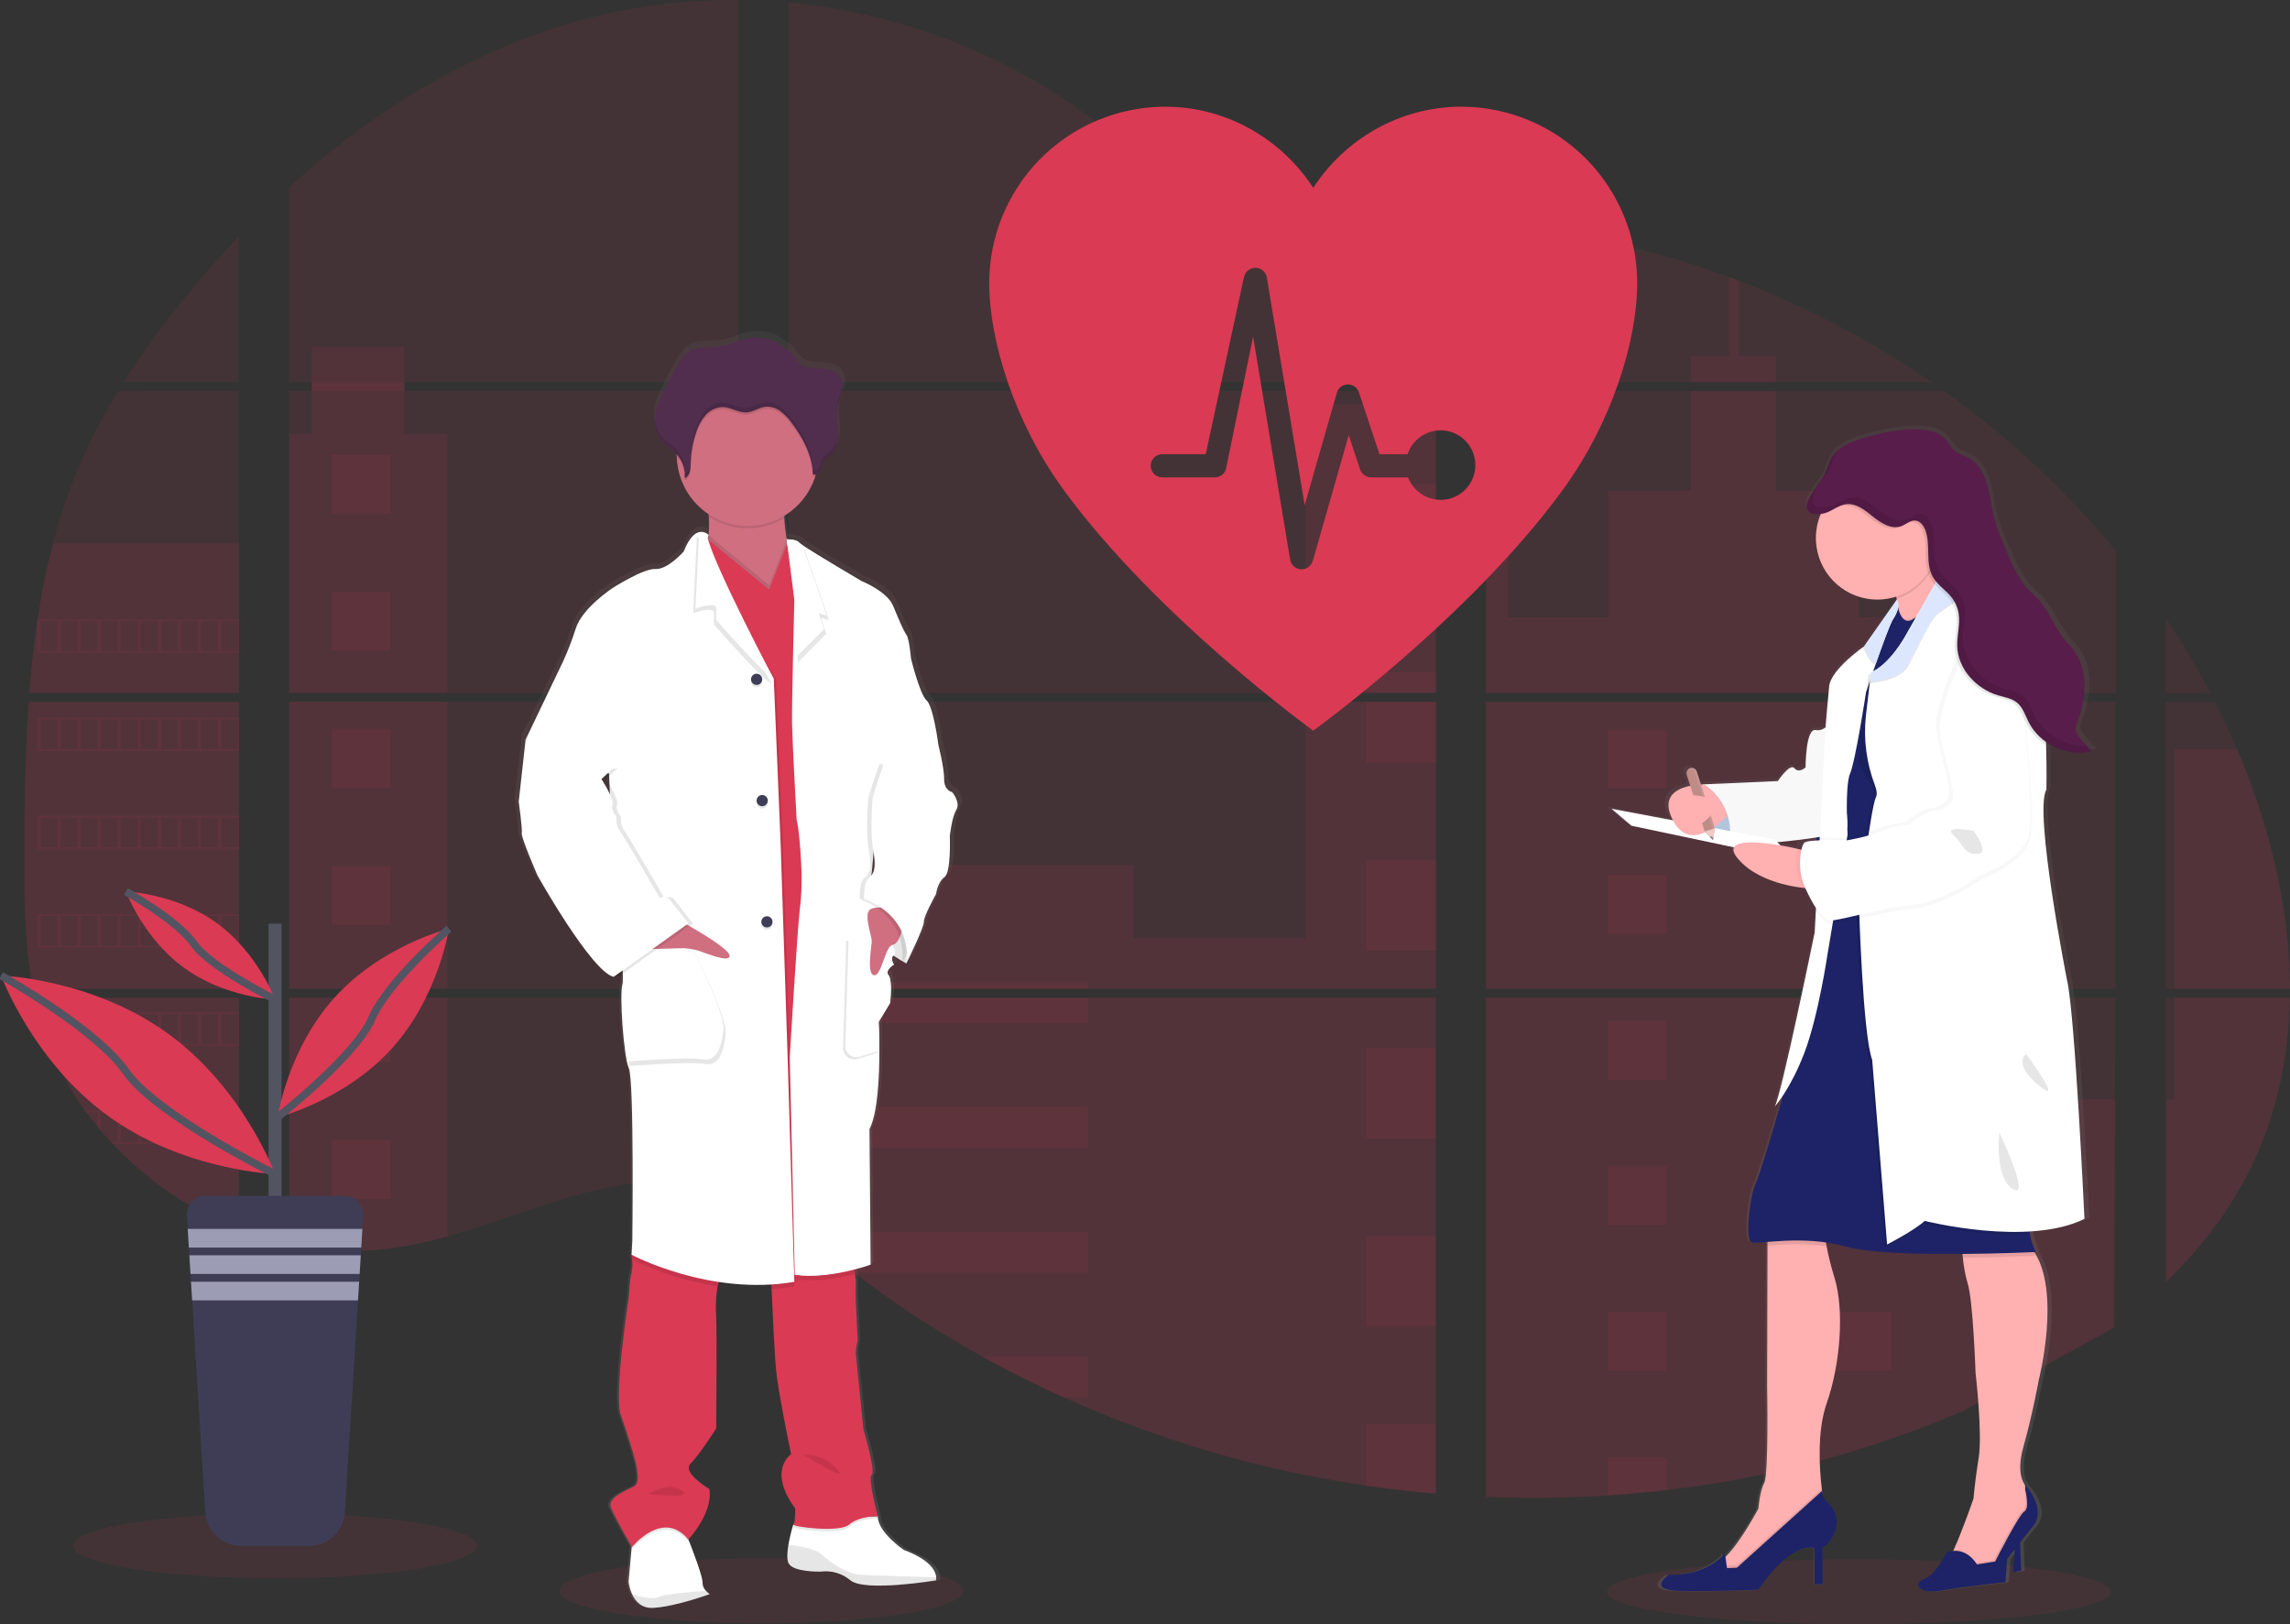 <?xml version="1.0" encoding="UTF-8" standalone="no"?><svg width='602' height='427' viewBox='0 0 602 427' fill='none' xmlns='http://www.w3.org/2000/svg'>
<rect x="0" y="0" width="602" height="427" fill="#333333" stroke="none"/>
<g clip-path='url(#clip0_18_45)'>
<path opacity='0.1' d='M200.14 426.76C229.457 426.76 253.223 422.938 253.223 418.223C253.223 413.508 229.457 409.685 200.14 409.685C170.823 409.685 147.057 413.508 147.057 418.223C147.057 422.938 170.823 426.76 200.14 426.76Z' fill='#DA3A53'/>
<path opacity='0.1' d='M488.692 427C525.275 427 554.931 423.178 554.931 418.463C554.931 413.748 525.275 409.925 488.692 409.925C452.109 409.925 422.453 413.748 422.453 418.463C422.453 423.178 452.109 427 488.692 427Z' fill='#DA3A53'/>
<path opacity='0.1' d='M7.54 184.495H62.829V259.956H11.587C11.451 260.731 11.32 261.511 11.179 262.291H62.829V323.149C62.736 323.122 62.655 323.089 62.568 323.057C61.108 322.478 59.658 321.867 58.209 321.213L57.283 320.793C55.83 320.105 54.378 319.378 52.925 318.611C52.418 318.343 51.912 318.065 51.41 317.781C43.346 313.258 36.019 307.525 29.685 300.783C29.5 300.603 29.325 300.412 29.14 300.238C28.258 299.277 27.391 298.306 26.552 297.314L25.626 296.223C24.635 295.006 23.676 293.757 22.744 292.491C22.608 292.306 22.477 292.12 22.336 291.946C18.547 286.685 15.401 280.99 12.966 274.98C12.889 274.8 12.824 274.604 12.753 274.435C12.005 272.507 11.342 270.561 10.765 268.597C10.514 267.774 10.274 266.961 10.067 266.104C9.991 265.854 9.926 265.608 9.866 265.363C6.771 253.268 6.406 240.705 6.406 228.229C6.406 226.772 6.406 225.31 6.406 223.865C6.406 218.819 6.466 213.74 6.554 208.667C6.554 207.352 6.608 206.043 6.635 204.723C6.712 201.373 6.821 198.024 6.962 194.674C6.995 193.741 7.038 192.814 7.087 191.887C7.087 191.352 7.115 190.817 7.169 190.283C7.3 188.341 7.409 186.415 7.54 184.495Z' fill='#DA3A53'/>
<path opacity='0.1' d='M62.829 100.474H32.502C37.431 92.747 42.818 85.322 48.632 78.238C53.138 72.696 57.894 67.295 62.829 62.091V100.474Z' fill='#DA3A53'/>
<path opacity='0.1' d='M62.829 102.809V182.16H7.714C7.714 181.931 7.752 181.696 7.769 181.467C7.818 180.84 7.867 180.212 7.921 179.59C7.981 178.86 8.046 178.123 8.117 177.408C8.188 176.694 8.264 175.821 8.346 175.03C8.428 174.239 8.504 173.437 8.597 172.646C8.689 171.855 8.771 171.064 8.869 170.278C8.967 169.493 9.054 168.696 9.158 167.911C9.239 167.256 9.327 166.607 9.414 165.953C9.539 165.031 9.67 164.103 9.812 163.187C9.812 163.05 9.85 162.909 9.871 162.778C10.866 156.069 12.221 149.418 13.93 142.855C15.719 135.971 18.004 129.225 20.767 122.671C23.703 115.815 27.141 109.185 31.052 102.836L62.829 102.809Z' fill='#DA3A53'/>
<path opacity='0.1' d='M76.029 184.489V259.956H194.12V184.489H76.029ZM76.029 262.286V327.094C76.705 327.235 77.375 327.372 78.039 327.486C78.944 327.661 79.843 327.819 80.763 327.955C80.938 327.983 81.117 328.01 81.308 328.026C81.668 328.086 82.038 328.135 82.397 328.185C83.307 328.31 84.212 328.414 85.121 328.496C85.552 328.539 85.988 328.577 86.423 328.61L87.475 328.692C88.047 328.736 88.613 328.768 89.174 328.785C89.523 328.785 89.872 328.817 90.231 328.828C90.504 328.828 90.776 328.828 91.059 328.828C91.343 328.828 91.746 328.828 92.089 328.828C92.558 328.828 93.026 328.828 93.489 328.828H94.116C94.584 328.828 95.053 328.828 95.516 328.785H95.548C95.87 328.785 96.197 328.785 96.523 328.741C96.614 328.746 96.705 328.746 96.796 328.741C97.068 328.741 97.341 328.741 97.602 328.703H97.793L99.618 328.561C100.217 328.506 100.822 328.436 101.432 328.37L102.674 328.223C107.727 327.514 112.724 326.449 117.628 325.037C128.644 321.96 139.419 317.656 150.429 314.503C164.664 310.439 180.392 308.442 194.148 313.412V262.286H76.029ZM194.12 100.474V0.005C181.191 -0.135 168.297 1.379 155.752 4.511C125.849 12.034 99.019 28.351 76.029 49.19V100.468H81.956V102.798H76.029V182.16H194.12V102.803H106.291V100.474H194.12ZM345.802 66.537C338.404 66.275 331.05 63.929 324.398 60.307C311.678 53.379 301.518 42.681 290.164 33.653C266.576 14.849 237.321 3.502 207.309 0.687V100.474H375.89L376.31 100.032L345.802 66.537ZM361.16 63.809L377.443 81.703V59.118C371.99 59.794 367.212 61.404 361.181 63.788L361.16 63.809ZM377.443 343.186V262.286H342.746C342.654 261.942 342.561 261.593 342.452 261.244C342.556 261.593 342.643 261.942 342.741 262.286H207.331V320.793C208.617 321.747 209.886 322.751 211.145 323.771C212.501 324.862 213.841 326.013 215.187 327.143L216.543 328.266C217.192 328.812 217.845 329.357 218.504 329.87C219.812 330.932 221.132 331.98 222.465 333.012C223.124 333.558 223.8 334.049 224.47 334.562C235.108 342.706 246.33 350.056 258.044 356.552C260.67 358.006 263.32 359.426 265.993 360.812C267.774 361.723 269.566 362.629 271.364 363.507C274.066 364.827 276.79 366.1 279.536 367.326C304.85 378.704 331.617 386.512 359.073 390.527C365.171 391.428 371.293 392.138 377.438 392.654V343.181H377.982L377.443 343.186ZM207.331 102.803V182.16H377.465V102.803H207.331ZM207.331 184.489V259.956H377.465V184.489H207.331ZM390.67 59.02V84.212L411.453 61.376C404.567 60.264 397.64 59.469 390.67 58.992V59.02ZM390.67 184.517V259.956H556.146V184.489L390.67 184.517ZM555.541 349.176L556.124 262.286H390.67V393.521C401.329 393.97 412.004 393.842 422.649 393.14V393.14H422.834C427.918 392.82 432.979 392.354 438.017 391.743H438.131C465.005 388.611 491.283 381.59 516.143 370.899M588.054 196.916C587.433 195.449 586.784 193.992 586.125 192.552C584.894 189.824 583.592 187.173 582.252 184.522H569.341V259.956H601.984C601.967 238.594 596.569 216.773 588.07 196.889L588.054 196.916ZM569.341 262.313V337.049C578.536 328.223 586.305 318.125 591.9 306.582C598.628 292.682 601.706 277.631 601.956 262.302L569.341 262.313ZM569.341 162.527V182.165H581.042C577.502 175.405 573.602 168.84 569.357 162.499L569.341 162.527ZM457.117 73.825C456.256 73.498 455.395 73.165 454.529 72.843C445.394 69.465 436.058 66.656 426.576 64.431L394.772 99.383L394.162 100.032L394.571 100.479H507.765C492 89.613 475.004 80.656 457.133 73.798L457.117 73.825ZM511.082 102.83H392.991L390.67 104.958V182.16H411.012H411.045H556.168V144.765C543.04 128.866 527.888 114.759 511.099 102.803L511.082 102.83Z' fill='#DA3A53'/>
<path opacity='0.1' d='M62.829 142.833V182.16H7.714C7.714 181.931 7.752 181.696 7.769 181.467C7.818 180.84 7.867 180.212 7.921 179.591C7.981 178.86 8.046 178.123 8.117 177.408C8.188 176.694 8.264 175.821 8.346 175.03C8.428 174.239 8.504 173.437 8.597 172.646C8.689 171.855 8.771 171.064 8.869 170.278C8.967 169.493 9.054 168.696 9.158 167.911C9.239 167.256 9.327 166.607 9.414 165.953C9.539 165.031 9.67 164.103 9.812 163.187C9.812 163.05 9.85 162.909 9.871 162.778C10.866 156.069 12.221 149.418 13.93 142.855L62.829 142.833Z' fill='#DA3A53'/>
<path opacity='0.1' d='M7.54 184.495H62.829V259.956H11.587C11.451 260.731 11.32 261.511 11.179 262.291H62.829V323.149C62.736 323.122 62.655 323.089 62.568 323.057C61.108 322.478 59.658 321.867 58.209 321.213L57.283 320.793C55.83 320.105 54.378 319.378 52.925 318.611C52.418 318.343 51.912 318.065 51.41 317.781C43.346 313.258 36.019 307.525 29.685 300.783C29.5 300.603 29.325 300.412 29.14 300.238C28.258 299.277 27.391 298.306 26.552 297.314L25.626 296.223C24.635 295.006 23.676 293.757 22.744 292.491C22.608 292.306 22.477 292.12 22.336 291.946C18.547 286.685 15.401 280.99 12.966 274.98C12.889 274.8 12.824 274.604 12.753 274.435C12.005 272.507 11.342 270.561 10.765 268.597C10.514 267.774 10.274 266.961 10.067 266.104C9.991 265.854 9.926 265.608 9.866 265.363C6.771 253.268 6.406 240.705 6.406 228.229C6.406 226.772 6.406 225.31 6.406 223.865C6.406 218.819 6.466 213.74 6.554 208.667C6.554 207.352 6.608 206.043 6.635 204.723C6.712 201.373 6.821 198.024 6.962 194.674C6.995 193.741 7.038 192.814 7.087 191.887C7.087 191.352 7.115 190.817 7.169 190.283C7.3 188.341 7.409 186.415 7.54 184.495Z' fill='#DA3A53'/>
<path opacity='0.1' d='M117.601 114.166V182.16H76.029V114.166H81.956V91.145H106.286V114.166H117.601Z' fill='#DA3A53'/>
<path opacity='0.1' d='M117.601 184.489H76.034V259.951H117.601V184.489Z' fill='#DA3A53'/>
<path opacity='0.1' d='M76.029 262.291H117.601V325.026C112.697 326.437 107.7 327.5 102.647 328.206L101.405 328.359C100.795 328.43 100.19 328.49 99.591 328.55C98.991 328.61 98.37 328.654 97.766 328.692H97.575C97.314 328.692 97.03 328.725 96.774 328.73H96.496C96.169 328.73 95.843 328.763 95.516 328.774C95.053 328.801 94.59 328.806 94.116 328.812C93.914 328.812 93.723 328.812 93.522 328.812C93.053 328.812 92.59 328.812 92.122 328.812H91.092C90.814 328.812 90.547 328.812 90.259 328.812L89.207 328.774C88.662 328.774 88.074 328.714 87.507 328.676L86.462 328.599L85.159 328.479C84.244 328.397 83.335 328.294 82.436 328.168L81.346 328.015L80.801 327.939C79.891 327.797 78.993 327.645 78.077 327.47C77.407 327.355 76.743 327.214 76.067 327.077L76.029 262.291Z' fill='#DA3A53'/>
<path opacity='0.1' d='M377.465 106.136H343.188V182.154H377.465V106.136Z' fill='#DA3A53'/>
<path opacity='0.1' d='M377.47 184.489V259.956H207.331V227.405H297.955V246.608H343.187V184.489H377.47Z' fill='#DA3A53'/>
<path opacity='0.1' d='M378.01 343.203H377.465V392.709C371.327 392.189 365.207 391.481 359.106 390.587C331.636 386.559 304.857 378.735 279.536 367.337C272.225 364.042 265.063 360.445 258.05 356.546C246.335 350.047 235.112 342.698 224.47 334.556C221.797 332.505 219.158 330.407 216.554 328.261C214.751 326.772 212.959 325.244 211.144 323.76C209.886 322.74 208.617 321.737 207.331 320.776V262.291H342.735C342.643 261.942 342.55 261.593 342.452 261.249C342.555 261.593 342.654 261.942 342.746 262.291H377.465V343.17C377.65 343.175 377.83 343.192 378.01 343.203Z' fill='#DA3A53'/>
<path opacity='0.1' d='M466.863 100.474H444.527V93.524H454.54V72.821C455.408 73.138 456.272 73.463 457.133 73.798V93.524H466.863V100.474Z' fill='#DA3A53'/>
<path opacity='0.1' d='M520.676 182.16H411.023C411.023 182.16 411.023 182.16 411.061 182.187L411.012 182.16H390.67V106.142H396.434V162.33H422.774V129.054H444.532V102.809H466.868V129.075H488.626V162.352H520.676V182.16Z' fill='#DA3A53'/>
<path opacity='0.1' d='M390.67 184.489V259.956H520.676V184.489H390.67ZM555.966 348.789L556.146 289.054H520.676V262.324H390.67V393.521C401.329 393.97 412.004 393.842 422.649 393.14V393.14H422.834C427.918 392.82 432.979 392.354 438.017 391.743H438.131C465.005 388.611 491.283 381.59 516.143 370.899' fill='#DA3A53'/>
<path opacity='0.1' d='M571.65 262.291H601.978C601.711 277.615 598.639 292.666 591.916 306.566C586.321 318.114 578.547 328.212 569.362 337.033V289.027H571.65V262.291Z' fill='#DA3A53'/>
<path opacity='0.1' d='M601.994 259.956H571.65V196.889H588.07C596.568 216.773 601.967 238.594 601.994 259.956Z' fill='#DA3A53'/>
<path opacity='0.1' d='M377.47 127.27H359.106V151.103H377.47V127.27Z' fill='#DA3A53'/>
<path opacity='0.1' d='M377.47 176.672H359.106V182.16H377.47V176.672Z' fill='#DA3A53'/>
<path opacity='0.1' d='M377.47 184.489H359.106V200.5H377.47V184.489Z' fill='#DA3A53'/>
<path opacity='0.1' d='M377.47 226.074H359.106V249.908H377.47V226.074Z' fill='#DA3A53'/>
<path opacity='0.1' d='M377.47 275.477H359.106V299.31H377.47V275.477Z' fill='#DA3A53'/>
<path opacity='0.1' d='M377.465 343.17C377.65 343.17 377.83 343.17 378.01 343.203H377.465V348.74H359.106V324.879H377.465V343.17Z' fill='#DA3A53'/>
<path opacity='0.1' d='M377.465 374.27V392.681C371.327 392.161 365.207 391.454 359.106 390.559V374.27H377.465Z' fill='#DA3A53'/>
<path opacity='0.1' d='M286.035 258.205H207.331V259.956H286.035V258.205Z' fill='#DA3A53'/>
<path opacity='0.1' d='M286.035 262.286H207.331V268.996H286.035V262.286Z' fill='#DA3A53'/>
<path opacity='0.1' d='M286.035 290.991H207.331V301.781H286.035V290.991Z' fill='#DA3A53'/>
<path opacity='0.1' d='M286.03 323.777V334.567H224.47C221.797 332.523 219.156 330.425 216.549 328.272C214.746 326.783 212.959 325.255 211.139 323.777H286.03Z' fill='#DA3A53'/>
<path opacity='0.1' d='M286.03 356.557V367.337H279.53C272.227 364.038 265.067 360.439 258.05 356.541L286.03 356.557Z' fill='#DA3A53'/>
<path opacity='0.1' d='M438.148 191.805H422.654V207.319H438.148V191.805Z' fill='#DA3A53'/>
<path opacity='0.1' d='M102.685 119.518H87.191V135.032H102.685V119.518Z' fill='#DA3A53'/>
<path opacity='0.1' d='M102.685 155.555H87.191V171.069H102.685V155.555Z' fill='#DA3A53'/>
<path opacity='0.1' d='M102.685 191.592H87.191V207.107H102.685V191.592Z' fill='#DA3A53'/>
<path opacity='0.1' d='M102.685 227.624H87.191V243.138H102.685V227.624Z' fill='#DA3A53'/>
<path opacity='0.1' d='M102.685 263.661H87.191V279.175H102.685V263.661Z' fill='#DA3A53'/>
<path opacity='0.1' d='M102.685 299.698H87.191V315.212H102.685V299.698Z' fill='#DA3A53'/>
<path opacity='0.1' d='M497.294 191.805H481.801V207.319H497.294V191.805Z' fill='#DA3A53'/>
<path opacity='0.1' d='M438.148 230.073H422.654V245.587H438.148V230.073Z' fill='#DA3A53'/>
<path opacity='0.1' d='M497.294 230.073H481.801V245.587H497.294V230.073Z' fill='#DA3A53'/>
<path opacity='0.1' d='M438.148 268.336H422.654V283.85H438.148V268.336Z' fill='#DA3A53'/>
<path opacity='0.1' d='M497.294 268.336H481.801V283.85H497.294V268.336Z' fill='#DA3A53'/>
<path opacity='0.1' d='M438.148 306.604H422.654V322.118H438.148V306.604Z' fill='#DA3A53'/>
<path opacity='0.1' d='M497.294 306.604H481.801V322.118H497.294V306.604Z' fill='#DA3A53'/>
<path opacity='0.1' d='M438.148 344.872H422.654V360.387H438.148V344.872Z' fill='#DA3A53'/>
<path opacity='0.1' d='M497.294 344.872H481.801V360.387H497.294V344.872Z' fill='#DA3A53'/>
<path opacity='0.1' d='M422.654 393.14V383.135H438.142V391.716L422.654 393.14Z' fill='#DA3A53'/>
<path opacity='0.1' d='M9.806 162.767V171.642H62.829V162.767H9.806ZM15.09 171.086H10.765V163.312H15.123L15.09 171.086ZM20.369 171.086H16.011V163.312H20.369V171.086ZM25.637 171.086H21.279V163.312H25.637V171.086ZM30.916 171.086H26.563V163.312H30.922L30.916 171.086ZM36.189 171.086H31.831V163.312H36.189V171.086ZM41.468 171.086H37.11V163.312H41.468V171.086ZM46.747 171.086H42.389V163.312H46.747V171.086ZM52.021 171.086H47.662V163.312H52.021V171.086ZM57.294 171.086H52.936V163.312H57.294V171.086ZM62.568 171.086H58.209V163.312H62.568V171.086Z' fill='#DA3A53'/>
<path opacity='0.1' d='M9.806 188.592V197.467H62.829V188.592H9.806ZM15.09 196.905H10.765V189.153H15.123L15.09 196.905ZM20.369 196.905H16.011V189.153H20.369V196.905ZM25.637 196.905H21.279V189.153H25.637V196.905ZM30.916 196.905H26.563V189.153H30.922L30.916 196.905ZM36.189 196.905H31.831V189.153H36.189V196.905ZM41.468 196.905H37.11V189.153H41.468V196.905ZM46.747 196.905H42.389V189.153H46.747V196.905ZM52.021 196.905H47.662V189.153H52.021V196.905ZM57.294 196.905H52.936V189.153H57.294V196.905ZM62.568 196.905H58.209V189.153H62.568V196.905Z' fill='#DA3A53'/>
<path opacity='0.1' d='M9.806 214.427V223.319H62.829V214.427H9.806ZM15.09 222.741H10.765V214.984H15.123L15.09 222.741ZM20.369 222.741H16.011V214.984H20.369V222.741ZM25.637 222.741H21.279V214.984H25.637V222.741ZM30.916 222.741H26.563V214.984H30.922L30.916 222.741ZM36.189 222.741H31.831V214.984H36.189V222.741ZM41.468 222.741H37.11V214.984H41.468V222.741ZM46.747 222.741H42.389V214.984H46.747V222.741ZM52.021 222.741H47.662V214.984H52.021V222.741ZM57.294 222.741H52.936V214.984H57.294V222.741ZM62.568 222.741H58.209V214.984H62.568V222.741Z' fill='#DA3A53'/>
<path opacity='0.1' d='M9.806 240.263V249.128H62.829V240.263H9.806ZM15.09 248.577H10.765V240.814H15.123L15.09 248.577ZM20.369 248.577H16.011V240.814H20.369V248.577ZM25.637 248.577H21.279V240.814H25.637V248.577ZM30.916 248.577H26.563V240.814H30.922L30.916 248.577ZM36.189 248.577H31.831V240.814H36.189V248.577ZM41.468 248.577H37.11V240.814H41.468V248.577ZM46.747 248.577H42.389V240.814H46.747V248.577ZM52.021 248.577H47.662V240.814H52.021V248.577ZM57.294 248.577H52.936V240.814H57.294V248.577ZM62.568 248.577H58.209V240.814H62.568V248.577Z' fill='#DA3A53'/>
<path opacity='0.1' d='M10.035 266.094C10.247 266.928 10.487 267.763 10.737 268.587V266.65H15.096V274.407H12.764C12.835 274.587 12.906 274.784 12.976 274.953H62.829V266.094H10.035ZM20.385 274.407H16.027V266.65H20.385V274.407ZM25.653 274.407H21.295V266.65H25.653V274.407ZM30.932 274.407H26.563V266.65H30.921L30.932 274.407ZM36.206 274.407H31.848V266.65H36.206V274.407ZM41.485 274.407H37.126V266.65H41.485V274.407ZM46.764 274.407H42.405V266.65H46.764V274.407ZM52.037 274.407H47.679V266.65H52.037V274.407ZM57.31 274.407H52.952V266.65H57.31V274.407ZM62.584 274.407H58.226V266.65H62.584V274.407Z' fill='#DA3A53'/>
<path opacity='0.1' d='M22.347 291.929C22.483 292.104 22.614 292.3 22.755 292.475H25.637V296.201C25.948 296.572 26.253 296.943 26.569 297.292V292.453H30.927V300.238H29.162C29.336 300.418 29.505 300.609 29.707 300.783H62.845V291.929H22.347ZM36.19 300.238H31.831V292.486H36.19V300.238ZM41.468 300.238H37.11V292.486H41.468V300.238ZM46.747 300.238H42.389V292.486H46.747V300.238ZM52.021 300.238H47.662V292.486H52.021V300.238ZM57.294 300.238H52.936V292.486H57.294V300.238ZM62.568 300.238H58.209V292.486H62.568V300.238Z' fill='#DA3A53'/>
<path opacity='0.1' d='M51.432 317.76C51.928 318.043 52.435 318.305 52.947 318.589V318.316H57.305V320.771L58.231 321.202V318.316H62.589V323.035C62.673 323.076 62.761 323.109 62.851 323.133V317.76H51.432Z' fill='#DA3A53'/>
<path opacity='0.1' d='M411.023 182.16H411.056H411.023ZM377.465 343.165H378.01H377.465ZM342.452 261.244C342.556 261.593 342.643 261.942 342.741 262.286C342.654 261.942 342.561 261.593 342.452 261.244ZM411.023 182.144H411.056H411.023ZM81.978 100.457V102.787H106.313V100.457H81.978ZM377.465 343.165H378.01H377.465ZM342.452 261.244C342.556 261.593 342.643 261.942 342.741 262.286C342.654 261.942 342.561 261.593 342.452 261.244ZM411.023 182.144H411.056H411.023ZM377.465 343.148H378.01H377.465ZM342.452 261.244C342.556 261.593 342.643 261.942 342.741 262.286C342.654 261.942 342.561 261.593 342.452 261.244Z' fill='#DA3A53'/>
<path d='M251.469 207.117C251.469 207.117 249.322 206.817 249.322 203.686C249.322 200.555 247.786 194.707 247.786 194.707C247.786 194.68 246.457 184.522 244.621 182.907C242.785 181.293 240.426 171.811 240.426 171.811C240.426 171.811 240.023 166.667 239.2 165.56C238.378 164.452 237.266 161.741 235.627 157.873C233.987 154.006 227.15 151.327 227.15 151.327C227.15 151.327 214.789 144.148 211.286 141.808C210.968 141.616 210.67 141.391 210.398 141.137C209.788 140.335 207.129 140.319 207.129 140.319C206.852 138.562 206.585 136.544 206.497 134.716C206.497 134.52 206.497 134.323 206.47 134.127C210.376 131.815 213.318 128.17 214.756 123.86C214.822 123.653 214.876 123.435 214.936 123.227C215.17 123.15 215.386 123.025 215.568 122.86C215.751 122.694 215.898 122.493 215.998 122.267C216.314 121.564 216.32 120.74 216.712 120.085C217.17 119.311 218.041 118.896 218.728 118.312C220.46 116.839 220.907 114.357 220.825 112.099C220.771 110.271 220.476 108.427 220.591 106.611L220.624 106.153C220.656 105.88 220.694 105.607 220.743 105.345C221.01 103.992 221.593 102.716 221.92 101.374C222.247 100.032 222.28 98.521 221.517 97.364C220.4 95.668 218.074 95.329 216.031 95.155C213.716 94.959 211.646 95.215 210.164 93.289C209.47 92.283 208.69 91.339 207.832 90.469C207.527 90.185 204.564 88.374 204.564 88.254C201.671 86.913 198.392 86.661 195.33 87.545C193.793 87.992 192.344 88.723 190.786 89.089C187.425 89.885 183.557 89.023 180.702 90.949C179.112 92.04 178.158 93.775 177.265 95.466C176.538 96.859 175.801 98.25 175.053 99.639C173.849 101.925 172.623 104.249 172.117 106.78C172.01 107.331 171.945 107.889 171.921 108.449V108.477C171.921 108.678 171.921 108.88 171.921 109.082V109.338C171.921 109.529 171.921 109.715 171.953 109.884C171.986 110.053 171.98 110.108 171.997 110.222C172.013 110.337 172.04 110.593 172.073 110.768C172.106 110.942 172.171 111.248 172.236 111.488C172.264 111.591 172.302 111.69 172.335 111.788C172.389 111.973 172.454 112.153 172.525 112.333C172.563 112.426 172.601 112.524 172.645 112.617C172.727 112.808 172.825 112.993 172.923 113.163C172.966 113.239 172.999 113.31 173.043 113.381C173.195 113.634 173.362 113.879 173.544 114.112C174.71 115.568 176.426 116.496 177.695 117.859C177.695 117.914 177.695 117.969 177.695 118.018C177.695 118.17 177.695 118.318 177.695 118.47C177.762 121.512 178.571 124.491 180.05 127.148C181.529 129.806 183.635 132.061 186.183 133.718C186.183 133.925 186.21 134.138 186.221 134.345C186.327 135.964 186.307 137.59 186.161 139.206C185.939 138.944 185.661 138.736 185.348 138.596C185.035 138.456 184.695 138.389 184.352 138.398C184.118 138.387 183.884 138.407 183.655 138.458L183.606 138.42V138.469C182.407 138.764 180.931 140.013 179.52 143.564C179.52 143.564 175.227 148.409 171.959 148.207C168.69 148.005 160.415 153.247 160.415 153.247C160.415 153.247 152.341 158.495 150.609 163.841C149.641 166.873 148.48 169.839 147.133 172.722L137.153 193.316L135.312 209.654C135.312 209.654 136.33 216.92 136.129 218.028C135.927 219.135 140.318 229.124 140.318 229.124C140.318 229.124 154.825 254.649 160.753 255.958L161.178 255.658C161.431 255.79 161.7 255.891 161.978 255.958L163.199 255.096C163.272 256.057 163.241 257.022 163.106 257.976C162.289 260.497 163.411 276.944 164.838 280.168C166.266 283.392 165.759 325.664 165.759 325.664L165.558 329.396C165.558 329.396 165.558 329.516 165.607 329.723L165.558 330.607L165.705 330.683C165.857 331.867 165.808 333.068 165.558 334.234C165.045 335.871 164.838 340.497 164.838 340.497C164.838 340.497 160.758 366.616 162.692 371.864C164.626 377.112 166.271 382.862 166.271 382.862C166.271 382.862 168.314 389.408 166.369 390.527C164.424 391.645 158.895 393.521 160.033 396.249C161.069 398.769 164.996 405.523 165.579 406.51L165.53 407.029L164.729 415.719C164.859 416.866 165.17 417.986 165.65 419.035C166.527 420.928 168.232 422.892 171.474 422.68C172.019 422.641 172.651 422.576 173.261 422.494C179.193 421.698 186.499 419.046 186.499 419.046C186.119 418.805 185.772 418.517 185.464 418.19V418.19C185.172 417.907 184.941 417.568 184.785 417.193C184.628 416.817 184.55 416.414 184.554 416.008C184.641 414.426 181.683 406.887 180.947 405.032C180.833 404.765 180.773 404.612 180.773 404.612C180.773 404.612 187.517 397.553 186.395 391.296C186.395 391.296 178.932 386.932 181.389 384.537C183.846 382.142 188.237 375.263 188.237 375.263C188.237 375.263 188.438 349.542 188.237 345.701C188.026 343.036 188.153 340.354 188.612 337.72C188.694 337.322 188.792 336.935 188.896 336.553C192.294 337.061 195.724 337.321 199.159 337.333C200.412 337.333 201.687 337.333 202.973 337.257C202.973 337.62 202.989 338.013 203.022 338.435C203.305 344.807 203.834 355.979 204.264 360.13C204.874 366.082 208.246 382.12 208.246 382.12C208.246 382.12 201.812 386.255 209.368 396.445C209.368 396.445 209.368 400.139 208.867 400.673C208.332 402.421 207.901 404.199 207.576 405.998C207.26 407.918 207.129 409.86 207.642 410.869C208.867 413.28 216.222 413.084 216.222 413.084L216.402 413.051C217.79 412.907 219.193 413.041 220.529 413.445C221.866 413.848 223.109 414.514 224.186 415.402C226.981 417.65 237.588 416.662 243.33 415.948C245.58 415.664 247.083 415.402 247.083 415.402C247.156 415.147 247.182 414.881 247.16 414.617C247.1 413.204 245.994 410.105 238.498 407.339C238.498 407.339 231.448 402.593 231.546 398.458H231.399H230.582C231.176 398.426 231.557 398.458 231.557 398.458C231.557 398.458 228.795 388.366 229.923 387.548C231.051 386.73 227.673 375.547 227.673 375.547C227.673 375.547 225.739 356.781 225.636 355.466C225.64 354.338 225.811 353.217 226.142 352.138L225.636 341.85C225.636 341.85 225.537 338.429 225.636 337.317C225.619 336.351 225.541 335.387 225.401 334.431C225.352 334.049 225.303 333.651 225.249 333.258C227.891 332.587 229.607 331.965 229.607 331.965L229.302 296.152C231.546 291.788 231.96 282.214 231.949 275.422C231.949 271.058 231.753 267.828 231.753 267.828L234.82 262.815C234.82 262.815 235.529 256.814 234.406 255.5C233.911 254.905 234.134 254.289 234.543 253.781C234.755 253.613 234.979 253.46 235.213 253.323C235.213 253.323 235.18 253.274 235.142 253.203C235.356 253.024 235.584 252.861 235.823 252.717C235.823 252.717 234.733 251.026 235.708 250.312C236.624 250.934 237.441 251.403 238.062 251.785C238.018 252.183 237.975 252.412 237.975 252.412L238.236 251.866C238.835 252.205 239.2 252.412 239.2 252.412C239.2 252.412 244.005 242.827 243.902 241.414C243.798 240.001 247.171 234.05 247.171 234.05C247.171 234.05 247.579 230.924 249.42 229.615C251.262 228.305 250.848 218.819 250.848 218.819C250.848 218.819 251.36 213.876 252.586 211.858C253.811 209.84 251.469 207.117 251.469 207.117ZM159.532 202.911L159.625 205.197C159.08 204.319 158.688 203.686 158.688 203.686L159.532 202.911Z' fill='url(#paint0_linear_18_45)'/>
<path d='M239.462 248.271L238.285 253.29C238.285 253.29 228.861 248.473 227.161 242.353C225.461 236.232 230.005 233.908 230.005 233.908L238.786 237.634L239.462 248.271Z' fill='white'/>
<path opacity='0.1' d='M239.462 248.271L238.285 253.29C238.285 253.29 228.861 248.473 227.161 242.353C225.461 236.232 230.005 233.908 230.005 233.908L238.786 237.634L239.462 248.271Z' fill='black'/>
<path d='M186.57 419.079C186.57 419.079 177.853 422.287 171.861 422.69C168.679 422.903 167.007 420.95 166.146 419.068C165.676 418.022 165.372 416.908 165.247 415.768L166.026 407.121L166.44 402.517L179.172 399.206L180.975 404.726L181.144 405.146C181.868 406.99 184.772 414.491 184.685 416.057C184.681 416.458 184.758 416.855 184.912 417.226C185.065 417.596 185.292 417.931 185.578 418.212C185.87 418.542 186.204 418.833 186.57 419.079V419.079Z' fill='white'/>
<path d='M246.108 414.682C246.13 414.945 246.104 415.209 246.032 415.462C246.032 415.462 227.39 418.577 223.576 415.462C222.501 414.552 221.248 413.877 219.897 413.481C218.546 413.085 217.127 412.975 215.731 413.16C215.731 413.16 208.519 413.357 207.315 410.978C206.813 409.98 206.944 408.043 207.255 406.134C207.572 404.345 207.994 402.576 208.519 400.837L208.807 400.608L210.523 399.228L230.615 398.633H230.767C230.669 402.746 237.588 407.465 237.588 407.465C244.937 410.193 246.021 413.275 246.108 414.682Z' fill='white'/>
<path opacity='0.1' d='M246.108 414.682C246.127 414.945 246.1 415.209 246.027 415.462C246.027 415.462 227.39 418.577 223.576 415.462C222.502 414.553 221.249 413.879 219.899 413.482C218.549 413.086 217.132 412.976 215.737 413.16C215.737 413.16 208.519 413.357 207.32 410.978C206.819 409.974 206.944 408.043 207.255 406.134C210.033 406.412 214.419 407.105 216.14 408.758C218.744 411.273 223.157 413.782 225.864 413.978C227.984 414.115 240.66 414.519 246.108 414.682Z' fill='black'/>
<path opacity='0.1' d='M186.57 419.079C186.57 419.079 177.853 422.287 171.861 422.69C168.679 422.903 167.007 420.95 166.151 419.063C168.369 419.81 171.447 420.596 173.065 419.876C174.982 419.025 181.781 418.474 185.594 418.239C185.885 418.557 186.212 418.839 186.57 419.079V419.079Z' fill='black'/>
<path d='M199.503 160.585C192.312 157.786 183.061 148.54 185.371 144.219C185.884 143.129 186.189 141.952 186.27 140.75C186.419 139.117 186.44 137.476 186.335 135.84C186.173 133.161 185.851 130.494 185.371 127.853C185.371 127.853 207.821 128.361 206.514 131.672C206.133 132.643 206.073 134.329 206.176 136.216C206.28 138.104 206.552 140.237 206.835 142.042C207.228 144.519 207.62 146.407 207.62 146.407C207.62 146.407 206.247 148.332 205.441 148.436C204.634 148.54 209.821 164.572 199.503 160.585Z' fill='#CF6F80'/>
<path opacity='0.1' d='M181.127 405.146L180.958 405.332C174.247 397.204 166.13 407.334 166.13 407.334L166.01 407.121L166.424 402.517L179.155 399.206L180.958 404.726L181.127 405.146Z' fill='black'/>
<path opacity='0.1' d='M230.773 399.206C230.773 399.206 225.87 399.102 223.255 401.415C220.64 403.728 208.001 401.917 208.546 401.415C208.707 401.166 208.805 400.882 208.829 400.586L210.545 399.206L230.637 398.611C230.713 398.977 230.773 399.206 230.773 399.206Z' fill='black'/>
<path d='M189.479 335.375C189.114 336.279 188.836 337.216 188.651 338.173C188.196 340.795 188.07 343.463 188.275 346.116C188.476 349.934 188.275 375.525 188.275 375.525C188.275 375.525 183.966 382.349 181.563 384.755C179.161 387.161 186.466 391.481 186.466 391.481C187.556 397.7 180.953 404.726 180.953 404.726C174.241 396.598 166.124 406.734 166.124 406.734C166.124 406.734 161.712 399.097 160.611 396.369C159.511 393.641 164.92 391.754 166.822 390.647C168.723 389.539 166.729 383.009 166.729 383.009C166.729 383.009 165.122 377.287 163.215 372.066C161.308 366.846 165.318 340.857 165.318 340.857C165.318 340.857 165.525 336.242 166.021 334.633C166.271 333.471 166.321 332.276 166.168 331.098C166.135 330.699 166.097 330.367 166.07 330.143C166.043 329.919 166.021 329.816 166.021 329.816L166.097 329.685L168.821 324.6C168.821 324.6 190.786 332.172 189.479 335.375Z' fill='#DA3A53'/>
<path d='M230.773 398.606C230.773 398.606 225.87 398.502 223.255 400.788C220.64 403.074 208.001 401.29 208.546 400.788C209.091 400.286 209.047 396.571 209.047 396.571C201.633 386.435 207.958 382.322 207.958 382.322C207.958 382.322 204.645 366.365 204.046 360.447C203.627 356.312 203.109 345.199 202.831 338.855C202.711 336.127 202.641 334.251 202.641 334.251L208.699 333.029L209.478 332.871L224.088 329.936C224.088 329.936 224.492 332.663 224.764 334.894C224.9 335.847 224.976 336.807 224.993 337.769C224.895 338.86 224.993 342.275 224.993 342.275L225.489 352.515C225.165 353.589 224.998 354.704 224.993 355.826C225.091 357.13 226.992 375.798 226.992 375.798C226.992 375.798 230.299 386.937 229.171 387.739C228.044 388.541 230.773 398.606 230.773 398.606Z' fill='#DA3A53'/>
<path opacity='0.1' d='M206.514 131.672C206.133 132.643 206.073 134.329 206.176 136.216C203.169 138.03 199.712 138.957 196.202 138.891C192.693 138.825 189.273 137.77 186.335 135.845C186.174 133.164 185.852 130.496 185.371 127.853C185.371 127.853 207.821 128.35 206.514 131.672Z' fill='black'/>
<path d='M215.192 119.616C215.196 121.582 214.888 123.536 214.277 125.404C212.912 129.59 210.113 133.158 206.375 135.478C202.637 137.798 198.201 138.719 193.85 138.08C189.499 137.441 185.513 135.282 182.598 131.985C179.683 128.688 178.025 124.466 177.918 120.063C177.918 119.911 177.918 119.769 177.918 119.616C177.876 117.138 178.327 114.677 179.245 112.375C180.163 110.073 181.529 107.978 183.264 106.21C184.999 104.443 187.068 103.039 189.35 102.081C191.633 101.123 194.083 100.629 196.558 100.629C199.033 100.629 201.483 101.123 203.766 102.081C206.048 103.039 208.117 104.443 209.852 106.21C211.587 107.978 212.954 110.073 213.871 112.375C214.789 114.677 215.24 117.138 215.198 119.616H215.192Z' fill='#CF6F80'/>
<path opacity='0.1' d='M199.503 160.585C192.312 157.786 183.061 148.54 185.371 144.219C185.884 143.129 186.189 141.952 186.27 140.75L196.114 148.85L202.205 153.853L206.835 142.048C207.228 144.524 207.62 146.412 207.62 146.412C207.62 146.412 206.247 148.338 205.441 148.441C204.634 148.545 209.821 164.572 199.503 160.585Z' fill='black'/>
<path d='M224.96 196.387L216.739 334.676L206.018 335.38L178.256 255.194L182.811 159.995L183.769 139.882L196.114 150.034L202.21 155.037L206.977 142.888L215.84 150.623L224.96 196.387Z' fill='#DA3A53'/>
<path opacity='0.1' d='M189.479 335.375C189.114 336.279 188.836 337.216 188.651 338.173C180.849 336.967 173.273 334.597 166.173 331.141L166.026 331.065L166.075 330.187L166.102 329.728L168.826 324.644C168.826 324.644 190.786 332.172 189.479 335.375Z' fill='black'/>
<path opacity='0.1' d='M208.824 338.195C206.83 338.534 204.818 338.764 202.799 338.882C202.679 336.155 202.608 334.278 202.608 334.278L208.666 333.056L208.824 338.195Z' fill='black'/>
<path opacity='0.1' d='M224.731 334.922C220.858 335.931 214.876 337.066 209.521 336.356L209.445 332.898L224.056 329.963C224.056 329.963 224.459 332.663 224.731 334.922Z' fill='black'/>
<path opacity='0.1' d='M209.423 336.989C187.087 340.808 166.631 329.859 166.631 329.859L166.827 326.15C166.827 326.15 167.334 284.096 165.928 280.872C164.523 277.648 163.428 261.298 164.223 258.789C165.018 256.28 161.319 218.65 161.319 218.65L160.72 203.375L138.787 194.478L148.593 174.01C149.918 171.14 151.057 168.188 152.004 165.172C153.709 159.859 161.624 154.638 161.624 154.638C161.624 154.638 169.742 149.423 172.95 149.62C176.159 149.816 180.365 145.005 180.365 145.005C183.47 137.078 186.281 140.668 186.281 140.668C186.281 141.044 186.281 140.668 186.128 141.841C185.039 150.542 203.747 178.036 204.013 178.521L205.795 221.977L207.598 276.971L209.423 336.989Z' fill='black'/>
<path d='M208.824 336.989C186.488 340.808 166.026 329.859 166.026 329.859L166.228 326.15C166.228 326.15 166.734 284.096 165.323 280.872C163.912 277.648 162.823 261.298 163.624 258.789C164.424 256.28 160.72 218.65 160.72 218.65L160.115 203.375L138.172 194.445L147.978 173.977C149.299 171.106 150.438 168.155 151.388 165.14C153.088 159.826 161.009 154.606 161.009 154.606C161.009 154.606 169.126 149.391 172.329 149.587C175.532 149.783 179.744 144.972 179.744 144.972C182.854 137.045 186.281 140.635 186.281 140.635C186.281 141.011 185.954 141.18 186.128 141.808C188.525 150.247 203.147 178.003 203.414 178.489L205.217 221.945L207.021 276.938L208.824 336.989Z' fill='white'/>
<path opacity='0.1' d='M202.804 179.727C200.402 178.723 187.676 164.174 187.676 164.174V160.863C187.212 159.772 184.461 160.437 182.228 161.201L183.187 141.088L184.276 141.993C186.662 150.427 202.526 179.241 202.804 179.727Z' fill='black'/>
<path d='M203.409 178.521C201.001 177.518 188.275 162.969 188.275 162.969V159.657C187.812 158.566 185.061 159.232 182.827 159.995L183.791 139.882L184.881 140.788C187.273 149.221 203.142 178.041 203.409 178.521Z' fill='white'/>
<path opacity='0.1' d='M166.631 251.081C166.93 251.081 182.162 249.477 182.162 249.477C182.162 249.477 191.385 267.637 190.781 272.056C190.176 276.475 189.081 280.386 185.371 279.693C181.661 279.001 165.405 280.239 165.405 280.239L166.631 251.081Z' fill='black'/>
<path d='M166.026 249.875C166.326 249.875 181.558 248.271 181.558 248.271C181.558 248.271 190.775 266.437 190.176 270.85C189.577 275.264 188.471 279.181 184.766 278.488C181.062 277.795 164.8 279.033 164.8 279.033L166.026 249.875Z' fill='white'/>
<path d='M177.505 241.349C177.505 241.349 191.484 248.871 191.783 251.168C192.083 253.465 184.668 250.164 183.067 249.766C182.013 249.512 180.94 249.344 179.858 249.264L169.175 249.553L177.505 241.349Z' fill='#CF6F80'/>
<path opacity='0.1' d='M198.904 180.665C199.716 180.665 200.374 180.006 200.374 179.192C200.374 178.379 199.716 177.719 198.904 177.719C198.091 177.719 197.433 178.379 197.433 179.192C197.433 180.006 198.091 180.665 198.904 180.665Z' fill='black'/>
<path d='M198.904 180.065C199.716 180.065 200.374 179.406 200.374 178.592C200.374 177.779 199.716 177.119 198.904 177.119C198.091 177.119 197.433 177.779 197.433 178.592C197.433 179.406 198.091 180.065 198.904 180.065Z' fill='#3F3D56'/>
<path opacity='0.1' d='M201.611 244.426C202.423 244.426 203.082 243.766 203.082 242.953C203.082 242.139 202.423 241.48 201.611 241.48C200.799 241.48 200.14 242.139 200.14 242.953C200.14 243.766 200.799 244.426 201.611 244.426Z' fill='black'/>
<path d='M201.611 243.82C202.423 243.82 203.082 243.161 203.082 242.347C203.082 241.534 202.423 240.874 201.611 240.874C200.799 240.874 200.14 241.534 200.14 242.347C200.14 243.161 200.799 243.82 201.611 243.82Z' fill='#3F3D56'/>
<path opacity='0.1' d='M200.369 212.545C201.181 212.545 201.84 211.886 201.84 211.072C201.84 210.259 201.181 209.6 200.369 209.6C199.556 209.6 198.898 210.259 198.898 211.072C198.898 211.886 199.556 212.545 200.369 212.545Z' fill='black'/>
<path d='M200.369 211.945C201.181 211.945 201.84 211.286 201.84 210.472C201.84 209.659 201.181 208.999 200.369 208.999C199.556 208.999 198.898 209.659 198.898 210.472C198.898 211.286 199.556 211.945 200.369 211.945Z' fill='#3F3D56'/>
<path d='M234.276 248.959C234.276 248.959 235.278 250.464 234.276 251.168C233.273 251.872 234.374 253.574 234.374 253.574C234.374 253.574 231.873 255.041 232.974 256.361C234.074 257.682 233.377 263.644 233.377 263.644L230.37 268.63C230.37 268.63 230.549 271.843 230.56 276.186C230.56 282.961 230.163 292.486 227.962 296.828L228.267 332.456C228.267 332.456 217.736 336.307 208.922 335.134L207.614 277.964C207.614 277.964 209.521 245.544 210.224 239.325C210.635 236.096 210.803 232.841 210.725 229.587C210.725 229.587 210.425 219.855 209.418 215.338C209.418 215.338 208.328 195.771 208.219 190.354C208.17 187.762 208.306 180.201 208.459 173.012C208.628 165.151 208.818 157.737 208.818 157.737L206.83 141.982C206.83 141.982 208.818 141.781 209.418 142.582C209.686 142.834 209.978 143.058 210.289 143.253V143.253C213.721 145.577 225.848 152.724 225.848 152.724C225.848 152.724 232.56 155.397 234.167 159.226C235.774 163.056 236.891 165.772 237.67 166.864C238.449 167.955 238.874 173.082 238.874 173.082C238.874 173.082 241.183 182.52 242.987 184.118C244.79 185.717 246.108 195.885 246.108 195.885L230.174 208.432C230.174 208.432 228.773 229.304 228.474 230.111C228.174 230.918 234.276 248.959 234.276 248.959Z' fill='white'/>
<path d='M234.88 248.959C234.88 248.959 235.877 250.464 234.88 251.168C233.884 251.872 234.973 253.574 234.973 253.574C234.973 253.574 232.489 255.058 233.578 256.378C234.668 257.698 233.982 263.661 233.982 263.661L230.974 268.647C230.974 268.647 231.154 271.86 231.171 276.202C231.171 282.977 230.773 292.502 228.572 296.844L228.872 332.472C228.872 332.472 218.325 336.324 209.521 335.151L208.219 277.98C208.219 277.98 210.126 245.56 210.829 239.341C211.24 236.113 211.406 232.857 211.324 229.604C211.324 229.604 211.025 219.872 210.022 215.355C210.022 215.355 208.933 195.787 208.818 190.37C208.769 187.779 208.911 180.218 209.058 173.028C209.227 165.167 209.418 157.753 209.418 157.753L206.792 141.786C206.792 141.786 209.418 141.786 210.022 142.599C210.288 142.853 210.58 143.078 210.894 143.27C214.326 145.594 226.458 152.74 226.458 152.74C226.458 152.74 233.164 155.413 234.771 159.243C236.379 163.072 237.495 165.789 238.28 166.88C239.064 167.971 239.478 173.099 239.478 173.099C239.478 173.099 241.788 182.536 243.591 184.135C245.395 185.733 246.697 195.88 246.697 195.88L230.762 208.427C230.762 208.427 229.362 229.298 229.057 230.106C228.752 230.913 234.88 248.959 234.88 248.959Z' fill='white'/>
<path opacity='0.1' d='M215.797 162.385L217.235 166.585L209.663 174.223C209.832 166.367 210.022 158.948 210.022 158.948L207.396 142.981C207.396 142.981 210.022 142.981 210.627 143.794C210.892 144.047 211.184 144.27 211.499 144.459L217.938 163.061L215.797 162.385Z' fill='black'/>
<path d='M215.192 161.179L216.636 165.38L209.063 173.017C209.232 165.156 209.423 157.742 209.423 157.742L206.792 141.775C206.792 141.775 209.423 141.775 210.022 142.588C210.289 142.84 210.582 143.065 210.894 143.259L217.339 161.856L215.192 161.179Z' fill='white'/>
<path opacity='0.1' d='M215.192 119.616C215.196 121.582 214.888 123.536 214.277 125.404C214.174 125.42 214.069 125.415 213.968 125.39C213.867 125.365 213.772 125.319 213.689 125.257C213.547 120.347 211.134 115.737 208.165 111.815C207.331 110.631 206.32 109.582 205.168 108.706C204.003 107.83 202.555 107.419 201.104 107.555C199.47 107.778 198.026 108.891 196.376 109.033C194.196 109.213 192.246 107.702 190.083 107.626C189.204 107.634 188.337 107.83 187.539 108.201C186.742 108.571 186.032 109.108 185.458 109.775C184.322 111.121 183.478 112.689 182.979 114.379C182.123 116.942 181.656 119.62 181.596 122.322C181.568 123.849 181.421 125.764 180.005 126.321C180.112 125.197 179.984 124.064 179.631 122.992C179.277 121.921 178.705 120.935 177.951 120.096L177.918 120.063C177.918 119.911 177.918 119.769 177.918 119.616C177.876 117.138 178.327 114.677 179.245 112.375C180.163 110.073 181.529 107.978 183.264 106.21C184.999 104.443 187.068 103.039 189.35 102.081C191.633 101.123 194.083 100.629 196.558 100.629C199.033 100.629 201.483 101.123 203.766 102.081C206.048 103.039 208.117 104.443 209.852 106.21C211.587 107.978 212.954 110.073 213.871 112.375C214.789 114.677 215.24 117.138 215.198 119.616H215.192Z' fill='black'/>
<path d='M204.275 89.978C201.444 88.645 198.224 88.392 195.221 89.269C193.712 89.716 192.29 90.442 190.759 90.807C187.49 91.598 183.677 90.742 180.871 92.656C179.313 93.748 178.376 95.471 177.505 97.146L175.325 101.303C174.138 103.578 172.939 105.891 172.444 108.395C171.948 110.899 172.247 113.703 173.833 115.716C174.988 117.183 176.693 118.105 177.946 119.485C178.696 120.325 179.266 121.31 179.618 122.38C179.971 123.451 180.099 124.582 179.994 125.704C181.416 125.159 181.552 123.238 181.585 121.711C181.646 119.009 182.112 116.331 182.969 113.768C183.466 112.077 184.31 110.509 185.447 109.164C186.022 108.497 186.731 107.961 187.529 107.591C188.326 107.22 189.193 107.024 190.073 107.015C192.252 107.091 194.207 108.597 196.365 108.417C197.999 108.28 199.448 107.162 201.093 106.944C202.544 106.806 203.994 107.217 205.157 108.095C206.309 108.97 207.318 110.019 208.148 111.204C211.123 115.126 213.536 119.725 213.678 124.646C214.293 125.099 215.181 124.509 215.486 123.811C215.791 123.113 215.802 122.295 216.189 121.629C216.636 120.86 217.491 120.451 218.161 119.872C219.861 118.405 220.286 115.934 220.22 113.692C220.155 111.45 219.719 109.175 220.144 106.971C220.4 105.618 220.978 104.352 221.294 103.016C221.61 101.679 221.648 100.179 220.901 99.028C219.812 97.337 217.518 97.004 215.519 96.846C213.247 96.65 211.215 96.901 209.766 94.986C209.086 93.987 208.32 93.049 207.478 92.182C207.189 91.898 204.275 90.098 204.275 89.978Z' fill='#512E4E'/>
<path opacity='0.1' d='M145.063 205.017L139.37 194.478L137.567 210.74C137.567 210.74 138.569 217.962 138.368 219.07C138.166 220.177 142.475 230.106 142.475 230.106C142.475 230.106 156.71 255.494 162.523 256.803L182.162 242.751L176.954 236.128C176.954 236.128 175.151 235.424 174.699 236.128C174.699 236.128 165.029 219.468 164.027 218.262C163.024 217.057 163.22 214.651 163.22 214.651C163.22 214.651 161.717 213.047 162.218 211.542C162.719 210.036 159.314 204.815 159.314 204.815L162.42 201.908L145.063 205.017Z' fill='black'/>
<path d='M139.67 193.278L138.166 194.478L136.363 210.74C136.363 210.74 137.365 217.962 137.164 219.07C136.962 220.177 141.277 230.106 141.277 230.106C141.277 230.106 155.506 255.494 161.319 256.803L180.964 242.751L175.75 236.128C175.75 236.128 173.947 235.424 173.495 236.128C173.495 236.128 163.825 219.468 162.823 218.262C161.82 217.057 162.022 214.651 162.022 214.651C162.022 214.651 160.518 213.047 161.02 211.542C161.521 210.036 158.111 204.815 158.111 204.815L161.216 201.908L139.67 193.278Z' fill='white'/>
<path opacity='0.1' d='M232.974 256.983C234.063 258.309 233.377 264.261 233.377 264.261L230.37 269.247C230.37 269.247 230.549 272.465 230.56 276.802L225.505 278.384C225.048 278.527 224.563 278.558 224.092 278.476C223.621 278.393 223.176 278.199 222.794 277.909C222.413 277.619 222.107 277.242 221.901 276.809C221.695 276.377 221.595 275.901 221.61 275.422L222.481 247.268L234.276 251.785C233.273 252.483 234.374 254.196 234.374 254.196C234.374 254.196 231.873 255.658 232.974 256.983Z' fill='black'/>
<path d='M233.578 256.378C234.668 257.703 233.981 263.661 233.981 263.661L230.974 268.647C230.974 268.647 231.154 271.86 231.17 276.202L226.022 277.811C225.575 277.951 225.101 277.981 224.639 277.899C224.178 277.818 223.742 277.627 223.369 277.344C222.996 277.06 222.696 276.691 222.494 276.267C222.293 275.844 222.195 275.378 222.209 274.909L223.086 246.668L234.886 251.185C233.878 251.883 234.978 253.59 234.978 253.59C234.978 253.59 232.489 255.058 233.578 256.378Z' fill='white'/>
<path d='M237.484 242.958C237.484 242.958 236.684 248.08 234.679 248.381C232.674 248.681 231.775 256.667 229.776 256.383C227.776 256.1 229.1 248.959 229.171 247.573C229.242 246.188 226.992 240.449 228.675 239.145C230.359 237.841 235.687 239.145 235.687 239.145L237.484 242.958Z' fill='#CF6F80'/>
<path opacity='0.1' d='M241.75 203.512L245.531 195.874C245.531 195.874 247.035 201.695 247.035 204.804C247.035 207.914 249.137 208.219 249.137 208.219C249.137 208.219 251.442 210.947 250.227 212.933C249.012 214.918 248.522 219.861 248.522 219.861C248.522 219.861 248.919 229.293 247.116 230.597C245.313 231.9 244.937 235.015 244.937 235.015C244.937 235.015 241.625 240.934 241.728 242.342C241.832 243.749 237.12 253.279 237.12 253.279C237.12 253.279 239.424 241.436 225.995 236.319C225.995 236.319 225.892 232.299 226.894 231.197C227.897 230.095 229.46 229.593 228.479 224.023C227.499 218.453 228.196 211.798 228.196 210.461C228.196 209.125 231.203 200.789 231.203 200.789L241.75 203.512Z' fill='black'/>
<path d='M243.384 194.783L246.686 195.874C246.686 195.874 248.195 201.695 248.195 204.804C248.195 207.914 250.298 208.219 250.298 208.219C250.298 208.219 252.602 210.947 251.387 212.933C250.172 214.918 249.687 219.861 249.687 219.861C249.687 219.861 250.085 229.293 248.282 230.597C246.479 231.9 246.076 235.015 246.076 235.015C246.076 235.015 242.769 240.934 242.872 242.342C242.976 243.749 238.258 253.279 238.258 253.279C238.258 253.279 240.568 241.436 227.134 236.319C227.134 236.319 227.036 232.299 228.038 231.197C229.04 230.095 230.604 229.593 229.623 224.023C228.643 218.453 229.34 211.798 229.34 210.461C229.34 209.125 232.347 200.789 232.347 200.789L243.384 194.783Z' fill='white'/>
<path opacity='0.1' d='M170.466 392.736C170.466 392.736 175.729 389.425 179.182 391.83C182.636 394.236 170.466 392.736 170.466 392.736Z' fill='black'/>
<path opacity='0.1' d='M211.357 382.496C211.357 382.496 216.015 381.896 219.926 386.113C223.838 390.33 211.357 382.496 211.357 382.496Z' fill='black'/>
<g opacity='0.1'>
<path d='M218.172 118.678C217.502 119.256 216.641 119.671 216.195 120.44C215.813 121.1 215.802 121.913 215.497 122.622C215.192 123.331 214.304 123.909 213.689 123.462C213.547 118.552 211.128 113.943 208.159 110.015C207.329 108.83 206.32 107.781 205.168 106.905C204.002 106.028 202.551 105.617 201.099 105.754C199.465 105.978 198.026 107.091 196.376 107.227C194.197 107.413 192.241 105.902 190.078 105.825C189.199 105.834 188.332 106.031 187.536 106.403C186.739 106.774 186.031 107.312 185.458 107.98C184.321 109.323 183.477 110.89 182.98 112.579C182.124 115.142 181.657 117.82 181.596 120.522C181.563 122.044 181.422 123.942 180.016 124.509C180.049 124.912 180.049 125.317 180.016 125.72C181.433 125.175 181.574 123.255 181.607 121.727C181.668 119.025 182.134 116.348 182.991 113.784C183.488 112.094 184.332 110.526 185.469 109.18C186.043 108.514 186.751 107.978 187.548 107.607C188.344 107.236 189.211 107.04 190.089 107.031C192.268 107.107 194.229 108.613 196.387 108.433C198.021 108.297 199.47 107.178 201.11 106.96C202.562 106.823 204.013 107.233 205.179 108.111C206.331 108.986 207.34 110.035 208.17 111.221C211.139 115.143 213.558 119.742 213.7 124.662C214.315 125.115 215.203 124.526 215.508 123.827C215.813 123.129 215.824 122.311 216.206 121.645C216.652 120.876 217.513 120.467 218.183 119.889C219.883 118.421 220.308 115.95 220.242 113.708C220.242 113.637 220.242 113.566 220.242 113.501C220.139 115.443 219.621 117.423 218.172 118.678Z' fill='black'/>
<path d='M177.957 118.29C176.704 116.91 174.993 115.988 173.844 114.526C172.876 113.232 172.323 111.674 172.258 110.059C172.087 112.078 172.65 114.09 173.844 115.727C174.993 117.194 176.704 118.116 177.957 119.496C179.16 120.846 179.882 122.557 180.011 124.362C180.094 123.264 179.955 122.16 179.602 121.117C179.249 120.073 178.69 119.112 177.957 118.29V118.29Z' fill='black'/>
<path d='M221.305 101.821C220.983 103.158 220.411 104.429 220.15 105.776C219.995 106.677 219.938 107.591 219.981 108.504C219.999 107.984 220.055 107.466 220.15 106.955C220.411 105.602 220.983 104.336 221.305 103C221.492 102.262 221.553 101.499 221.484 100.741C221.45 101.105 221.39 101.466 221.305 101.821V101.821Z' fill='black'/>
</g>
<path opacity='0.1' d='M72.308 414.917C101.625 414.917 125.391 411.094 125.391 406.379C125.391 401.664 101.625 397.842 72.308 397.842C42.991 397.842 19.225 401.664 19.225 406.379C19.225 411.094 42.991 414.917 72.308 414.917Z' fill='#DA3A53'/>
<path d='M74.019 242.833H70.603V319.844H74.019V242.833Z' fill='#535461'/>
<path d='M95.483 319.609L95.27 323.079L94.965 327.988L94.84 330.028L94.54 334.938L94.41 336.978L94.105 341.888L90.662 397.569C90.512 399.965 89.456 402.214 87.71 403.857C85.963 405.501 83.656 406.417 81.259 406.418H63.358C60.961 406.417 58.655 405.501 56.909 403.857C55.163 402.213 54.108 399.964 53.96 397.569L50.533 341.85L50.228 336.94L50.103 334.9L49.798 329.99L49.673 327.95L49.368 323.04L49.15 319.571C49.112 318.903 49.211 318.235 49.44 317.606C49.669 316.978 50.025 316.404 50.484 315.918C50.943 315.432 51.496 315.045 52.11 314.781C52.724 314.517 53.385 314.382 54.053 314.383H90.667C91.333 314.389 91.99 314.531 92.598 314.801C93.207 315.071 93.753 315.463 94.204 315.952C94.656 316.442 95.002 317.019 95.222 317.648C95.442 318.277 95.531 318.944 95.483 319.609V319.609Z' fill='#3F3D56'/>
<path d='M95.271 323.079L94.966 327.972H49.651L49.346 323.079H95.271Z' fill='#9D9CB5'/>
<path d='M94.84 330.012L94.541 334.911H50.081L49.776 330.012H94.84Z' fill='#9D9CB5'/>
<path d='M94.41 336.957L94.11 341.85H50.512L50.206 336.957H94.41Z' fill='#9D9CB5'/>
<path d='M44.132 271.696C64.022 286.109 72.325 308.65 72.325 308.65C72.325 308.65 48.354 307.826 28.459 293.413C8.564 279.001 0.278 256.465 0.278 256.465C0.278 256.465 24.237 257.283 44.132 271.696Z' fill='#DA3A53'/>
<path d='M0.261 256.465C0.261 256.465 25.147 270.294 33.128 281.744C41.109 293.195 72.325 308.65 72.325 308.65' stroke='#535461' stroke-width='2' stroke-miterlimit='10'/>
<path d='M56.973 242.663C67.797 250.503 72.325 262.771 72.325 262.771C72.325 262.771 59.277 262.324 48.447 254.485C37.617 246.646 33.101 234.372 33.101 234.372C33.101 234.372 46.142 234.819 56.973 242.663Z' fill='#DA3A53'/>
<path d='M33.101 234.372C33.101 234.372 46.644 241.9 50.986 248.13C55.328 254.359 72.325 262.771 72.325 262.771' stroke='#535461' stroke-width='2' stroke-miterlimit='10'/>
<path d='M88.041 262.149C75.604 275.837 72.973 293.724 72.973 293.724C72.973 293.724 90.509 289.415 102.936 275.722C115.362 262.029 118.004 244.147 118.004 244.147C118.004 244.147 100.479 248.462 88.041 262.149Z' fill='#DA3A53'/>
<path d='M118.015 244.153C118.015 244.153 101.813 258.184 97.695 267.85C93.576 277.517 72.973 293.724 72.973 293.724' stroke='#535461' stroke-width='2' stroke-miterlimit='10'/>
<path d='M544.597 257.332C544.597 257.332 535.603 212.524 539.046 206.948C539.046 206.948 539.171 201.766 538.964 195.16C538.964 194.909 538.964 194.658 538.964 194.401C539.57 194.806 540.201 195.17 540.854 195.492C544.026 197.124 547.668 197.595 551.15 196.823L548.427 193.785C547.773 193.059 547.092 192.274 546.95 191.314C546.809 190.354 547.201 189.497 547.539 188.641C550.126 182.094 550.263 173.863 545.278 168.866C541.067 164.665 540.043 159.243 535.472 155.408C532.132 152.598 530.296 148.48 528.564 144.497C527.099 141.131 525.622 137.738 524.783 134.171C524.13 131.383 523.868 128.497 522.969 125.775C522.07 123.053 520.387 120.407 517.756 119.191C516.819 118.76 515.778 118.514 514.923 117.941C513.801 117.183 513.125 115.95 512.313 114.87C508.189 109.415 494.379 112.628 487.842 114.843C486.065 115.401 484.419 116.314 483.004 117.527L483.064 117.429C483.113 117.347 483.173 117.265 483.228 117.183C482.512 117.762 481.894 118.453 481.397 119.229C480.444 120.74 480.046 122.502 479.251 124.138C478.292 126.075 472.959 131.481 475.252 133.658C475.413 133.804 475.597 133.922 475.797 134.007C476.658 134.366 477.606 134.461 478.521 134.28L478.423 134.514C477.64 136.435 477.238 138.49 477.241 140.564C477.241 149.527 484.622 156.793 493.736 156.793C495.45 156.795 497.153 156.532 498.787 156.013C498.825 156.22 498.857 156.428 498.896 156.635C498.896 156.717 498.923 156.799 498.934 156.881L498.645 157.284C498.63 157.259 498.614 157.236 498.596 157.213L490.043 169.182C488.735 170.104 481.207 175.559 480.782 179.651C480.335 184.129 479.888 189.372 479.888 189.372L479.828 190.495C479.455 190.808 479.017 191.036 478.547 191.163C478.077 191.29 477.585 191.314 477.104 191.232C474.435 190.795 474.435 201.051 474.435 201.051C474.435 201.051 472.659 202.688 471.439 201.269C470.218 199.851 466.993 204.657 466.993 204.657L446.782 205.53L446.319 205.557L445.23 202.18C445.112 201.824 444.859 201.529 444.526 201.358C444.192 201.188 443.805 201.156 443.448 201.269C443.364 201.297 443.282 201.332 443.203 201.373L443.127 201.417L442.985 201.515L442.914 201.58C442.875 201.616 442.839 201.654 442.805 201.695L442.74 201.771L442.707 201.804C442.581 201.978 442.498 202.179 442.464 202.392C442.43 202.604 442.446 202.821 442.511 203.026L443.448 205.923C439.548 206.708 435.56 208.923 438.812 215.022L422.327 211.973L427.661 216.457L455.194 222.146C454.829 222.801 455.068 223.75 456.207 225.087C461.11 230.853 470.044 232.419 473.64 232.822C474.589 234.949 475.775 236.962 477.175 238.823L476.865 244.567C476.865 244.567 467.762 288.351 466.095 290.571C466.936 289.616 467.706 288.601 468.399 287.532C465.757 296.528 462.063 308.84 461.093 310.684C459.535 313.63 458.092 325.55 459.868 326.313C460.413 326.548 461.971 326.433 464.193 326.264V327.252L464.095 364.669C464.095 364.669 464.542 387.619 463.316 389.806C462.09 391.994 461.764 396.582 461.764 396.582C461.764 396.582 456.861 405.632 452.976 409.271C452.95 409.299 452.921 409.324 452.889 409.347L452.769 408.496C452.769 408.496 448.101 414.398 437.772 414.066C437.772 414.066 431.556 418.113 440.773 418.332C449.991 418.55 461.764 418.004 461.764 418.004C461.764 418.004 469.984 405.457 476.87 407.094V416.602H478.979V406.941C479.956 406.297 480.793 405.46 481.438 404.482C482.083 403.504 482.524 402.405 482.732 401.251C482.912 400.063 482.78 398.847 482.348 397.725C481.917 396.603 481.2 395.613 480.27 394.853C479.852 394.474 479.516 394.013 479.285 393.499C479.053 392.984 478.93 392.427 478.924 391.863L478.848 391.929C478.848 391.738 478.799 391.541 478.777 391.339C478.172 386.43 477.415 376.299 480.09 368.804C483.756 358.526 484.868 344.212 482.198 335.691C481.337 332.967 480.629 330.197 480.079 327.394C480.014 327.039 479.954 326.701 479.899 326.384C481.724 326.632 483.531 326.996 485.309 327.475C491.492 329.183 505.019 329.499 516.568 329.407C516.595 329.723 516.628 330.056 516.666 330.388C516.872 332.702 517.303 334.989 517.952 337.218C519.401 341.583 520.066 360.823 520.066 360.823C520.066 360.823 521.934 376.643 520.915 383.08C520.371 386.659 519.826 390.254 519.515 393.865V393.936C519.515 393.936 516.454 402.664 514.215 407.405C514.16 407.525 514.1 407.645 514.046 407.76C513.449 407.814 512.861 407.944 512.297 408.147C512.297 408.147 509.295 414.148 506.304 415.14C503.314 416.133 504.305 419.401 511.077 418.201C517.848 417.001 528.074 416.019 528.074 416.019L528.515 409.898L530.596 407.29L530.051 413.395L532.269 412.958L531.974 405.534L535.379 401.268C535.379 401.268 539.492 397.602 533.38 390.39V390.548C533.314 390.445 533.255 390.336 533.184 390.232V390.199C532.17 388.628 531.364 385.699 532.841 380.5C535.51 371.106 537.063 362.58 537.063 362.58C537.063 362.58 543.022 339.739 535.859 328.932H536.175C535.44 327.411 534.922 325.796 534.633 324.131C534.597 323.935 534.564 323.733 534.535 323.526C539.835 323.22 545.038 322.26 549.282 320.187C549.266 320.165 546.711 265.963 544.597 257.332ZM477.301 219.528V219.637L476.211 219.692L477.301 219.528ZM473.563 220.046C473.384 220.086 473.217 220.166 473.073 220.281C472.605 220.944 472.311 221.716 472.218 222.523L470.518 222.141C470.518 222.141 469.325 221.885 467.609 221.596L466.797 220.777C469.031 220.592 471.352 220.319 473.563 220.046V220.046Z' fill='url(#paint1_linear_18_45)'/>
<path d='M529.801 405.61L529.152 413.34L531.326 412.904L530.999 404.519L529.801 405.61Z' fill='#1D2366'/>
<path d='M480.21 368.908C477.589 376.381 478.33 386.468 478.919 391.367C479.137 393.178 479.338 394.28 479.338 394.28C479.338 394.28 475.421 403.215 475.094 403.554C474.768 403.892 463.567 410.738 463.567 410.738L455.738 415.315C455.738 415.315 447.796 411.829 451.604 410.629C452.382 410.316 453.082 409.838 453.657 409.227C457.471 405.599 462.259 396.582 462.259 396.582C462.259 396.582 462.586 392.005 463.785 389.828C464.983 387.652 464.547 364.778 464.547 364.778L464.64 327.492V322.631L479.54 322.74C479.634 324.39 479.849 326.031 480.183 327.65C480.717 330.444 481.41 333.205 482.258 335.92C484.884 344.425 483.794 358.668 480.21 368.908Z' fill='#FFB0B1'/>
<path opacity='0.1' d='M479.338 394.28C479.338 394.28 475.421 403.215 475.094 403.554C474.768 403.892 463.567 410.738 463.567 410.738L455.738 415.315C455.738 415.315 447.796 411.829 451.604 410.629C452.382 410.316 453.082 409.838 453.657 409.227L453.995 411.611L456.605 411.502L478.94 391.378C479.137 393.178 479.338 394.28 479.338 394.28Z' fill='black'/>
<path d='M479.066 391.885L456.604 412.145L453.995 412.255L453.45 408.436C453.45 408.436 448.885 414.317 438.741 413.989C438.741 413.989 432.651 418.021 441.678 418.239C450.704 418.457 462.232 417.912 462.232 417.912C462.232 417.912 470.284 405.365 477.023 407.001V416.477H479.093V406.914C480.055 406.265 480.877 405.428 481.508 404.453C482.139 403.478 482.566 402.385 482.765 401.241C482.944 400.061 482.817 398.856 482.396 397.74C481.975 396.624 481.275 395.635 480.362 394.869C479.954 394.486 479.629 394.024 479.406 393.511C479.183 392.998 479.067 392.444 479.066 391.885V391.885Z' fill='#1D2366'/>
<path d='M531.871 380.56C530.422 385.742 531.212 388.661 532.203 390.227V390.259C533.475 392.192 534.359 394.354 534.807 396.625L534.894 397.116L524.674 412.036L519.128 414.218C519.128 414.218 510.211 411.169 511.839 410.296C512.248 410.083 512.885 408.949 513.615 407.383C515.794 402.664 518.802 393.958 518.802 393.958V393.887C519.118 390.292 519.619 386.708 520.174 383.14C521.171 376.719 519.341 360.959 519.341 360.959C519.341 360.959 518.687 341.795 517.271 337.437C516.631 335.22 516.206 332.948 516.001 330.65C515.707 327.923 515.642 325.675 515.642 325.675C515.642 325.675 521.515 317.492 532.279 326.33C533.14 327.035 533.898 327.857 534.529 328.774C541.966 339.368 535.978 362.705 535.978 362.705C535.978 362.705 534.48 371.193 531.871 380.56Z' fill='#FFB0B1'/>
<path opacity='0.1' d='M534.911 397.116L524.691 412.036L519.145 414.218C519.145 414.218 510.227 411.169 511.856 410.296C512.265 410.083 512.902 408.949 513.632 407.383C517.407 407.35 519.363 410.951 519.363 410.951L524.146 410.187C524.146 410.187 530.455 397.771 531.871 397.013C533.287 396.255 532.089 391.345 532.089 391.345V390.096C532.127 390.139 532.16 390.188 532.203 390.232V390.265C533.475 392.198 534.359 394.36 534.807 396.631L534.911 397.116Z' fill='black'/>
<path d='M519.689 411.273C519.689 411.273 516.966 406.265 511.747 408.114C511.747 408.114 508.81 414.115 505.874 415.086C502.938 416.057 503.918 419.33 510.554 418.135C517.189 416.941 527.191 415.953 527.191 415.953L527.627 409.849L534.371 401.246C534.371 401.246 538.392 397.597 532.41 390.412V391.661C532.41 391.661 533.609 396.571 532.192 397.329C530.776 398.087 524.489 410.509 524.489 410.509L519.689 411.273Z' fill='#1D2366'/>
<path opacity='0.1' d='M479.556 322.729C479.65 324.379 479.865 326.02 480.199 327.639C474.065 326.739 468.372 327.186 464.64 327.481V322.62L479.556 322.729Z' fill='black'/>
<path opacity='0.1' d='M535.134 330.132C535.134 330.132 526.417 330.558 516.023 330.645C515.729 327.917 515.664 325.67 515.664 325.67C515.664 325.67 521.536 317.487 532.301 326.324C533.162 327.029 533.919 327.852 534.551 328.768C534.72 329.233 534.914 329.689 535.134 330.132V330.132Z' fill='black'/>
<path d='M535.134 329.15C535.134 329.15 496.956 330.999 485.32 327.732C473.683 324.464 462.15 327.295 460.413 326.537C458.675 325.779 460.086 313.903 461.611 310.963C463.137 308.022 471.504 278.286 471.504 278.286L479.556 236.248L488.038 233.908L488.638 233.739L503.417 229.658L514.247 226.663C514.247 226.663 535.782 310.853 533.936 317.061C533.265 319.439 533.157 321.94 533.62 324.366C533.902 326.023 534.412 327.633 535.134 329.15V329.15Z' fill='#1D2366'/>
<path d='M451.489 207.499C451.489 207.499 443.862 215.682 449.637 220.243C455.411 224.803 459.208 220.679 459.208 220.679L451.489 207.499Z' fill='#C7DAF5'/>
<path opacity='0.1' d='M451.489 207.499C451.489 207.499 443.862 215.682 449.637 220.243C455.411 224.803 459.208 220.679 459.208 220.679L451.489 207.499Z' fill='black'/>
<path d='M513.109 153.7C513.109 153.7 512.215 154.551 510.87 155.806C508.952 157.601 506.114 160.225 503.597 162.423C500.11 165.462 497.234 167.693 498.263 165.789C499.293 163.885 499.097 160.568 498.585 157.464C498.547 157.257 498.514 157.05 498.476 156.848C498.052 154.568 497.49 152.316 496.792 150.105C496.792 150.105 502.425 142.817 505.542 139.942C506.702 138.851 507.514 138.404 507.563 139.162C507.617 140.182 508.38 142.435 509.328 144.825C509.355 144.901 509.382 144.972 509.415 145.048C510.047 146.685 510.761 148.365 511.387 149.816C512.346 152.042 513.109 153.7 513.109 153.7Z' fill='#FFB0B1'/>
<path opacity='0.1' d='M509.415 145.048C508.886 147.899 507.601 150.556 505.696 152.74C503.791 154.924 501.335 156.556 498.585 157.464C498.152 154.974 497.553 152.516 496.792 150.105C496.792 150.105 507.399 136.385 507.563 139.162C507.601 140.215 508.429 142.55 509.415 145.048Z' fill='black'/>
<path opacity='0.1' d='M497.528 161.13L498.901 159.194C498.901 159.194 499.811 164.747 503.156 162.298C506.501 159.848 506.664 180.731 506.664 180.731L503.074 234.481L477.132 232.926L477.867 206.954L480.804 193.861L488.066 174.828L492.386 168.538L497.528 161.13Z' fill='black'/>
<path d='M506.664 181.063L503.395 229.664L503.052 234.813L488.588 233.946L488.043 233.913L477.148 233.259L477.883 207.281L480.82 194.189L488.082 175.155L492.402 168.866L497.544 161.43L498.917 159.499C498.917 159.499 499.827 165.052 503.172 162.603L503.243 162.554C506.511 160.481 506.664 181.063 506.664 181.063Z' fill='#1D2366'/>
<path d='M481.185 189.639C481.185 189.639 479.883 192.367 477.268 191.925C474.653 191.483 474.658 201.744 474.658 201.744C474.658 201.744 472.921 203.381 471.722 201.962C470.524 200.544 467.364 205.339 467.364 205.339L447.567 206.212C447.567 206.212 456.376 210.243 454.649 222.441C454.649 222.441 484.557 220.586 485.538 217.755C486.518 214.924 481.185 189.639 481.185 189.639Z' fill='white'/>
<path opacity='0.03' d='M481.185 189.639C481.185 189.639 479.883 192.367 477.268 191.925C474.653 191.483 474.658 201.744 474.658 201.744C474.658 201.744 472.921 203.381 471.722 201.962C470.524 200.544 467.364 205.339 467.364 205.339L447.567 206.212C447.567 206.212 456.376 210.243 454.649 222.441C454.649 222.441 484.557 220.586 485.538 217.755C486.518 214.924 481.185 189.639 481.185 189.639Z' fill='black'/>
<path d='M423.651 212.622L428.87 217.084L471.831 226.123L466.503 220.679L423.651 212.622Z' fill='white'/>
<path d='M497.61 162.849C496.896 163.94 494.853 169.526 493.148 174.403C491.726 178.467 490.539 182.04 490.539 182.04C490.539 182.04 487.766 200.118 486.349 203.386C484.933 206.654 485.701 219.397 485.701 219.397L480.422 250.868C480.422 250.868 478.031 267.097 474.337 276.791C470.692 286.332 466.634 290.806 466.509 290.947C468.143 288.733 477.05 245.124 477.05 245.124L479.992 190.124C479.992 190.124 480.422 184.898 480.858 180.431C481.294 175.963 490.119 169.864 490.119 169.864L498.629 157.748C499.484 158.893 498.912 160.89 497.61 162.849Z' fill='white'/>
<path d='M475.421 233.531C475.421 233.531 462.891 232.986 456.822 225.687C450.754 218.388 470.85 222.774 470.85 222.774L476.075 223.974L475.421 233.531Z' fill='#FFB0B1'/>
<path opacity='0.1' d='M533.935 317.067C533.265 319.444 533.157 321.945 533.62 324.371C519.951 325.342 505.329 321.644 505.329 321.644C502.605 324.153 495.431 327.852 495.431 327.852L491.519 279.301C489.019 272.754 488.038 238.458 488.038 238.458C488.038 238.458 488.261 236.663 488.583 233.973C488.583 233.908 488.583 233.837 488.61 233.772C489.585 226.26 491.519 212.158 492.467 210.254C493.775 207.636 488.447 200.669 488.447 200.669L490.871 179.967L491.165 177.468C496.275 175.183 500.192 167.884 500.192 167.884L503.199 162.608C506.468 160.508 506.637 181.091 506.637 181.091L503.368 229.691L514.198 226.696C514.198 226.696 535.782 310.859 533.935 317.067Z' fill='black'/>
<path d='M547.964 320.422C533.064 327.83 505.983 320.967 505.983 320.967C503.259 323.477 496.085 327.175 496.085 327.175L492.168 278.624C489.672 272.078 488.692 237.781 488.692 237.781C488.692 237.781 491.841 212.191 493.148 209.578C493.53 208.814 493.344 207.679 492.892 206.457C490.669 200.641 489.851 194.381 490.506 188.188L491.552 179.29L491.841 176.797C496.956 174.506 500.873 167.207 500.873 167.207L503.597 162.428L508.609 153.624L510.984 149.456L511.387 149.821L514.465 152.615C514.465 152.615 515.773 153.706 517.734 155.342C522 158.943 529.37 165.282 533.173 169.16C536.518 172.575 537.575 185.859 537.88 195.858C538.081 202.442 537.961 207.603 537.961 207.603C534.589 213.162 543.409 257.791 543.409 257.791C545.463 266.415 547.964 320.422 547.964 320.422Z' fill='white'/>
<path opacity='0.03' d='M519.363 167.098C519.363 167.098 509.137 186.59 510.325 193.998C511.513 201.406 514.89 209.79 513.261 211.749C512.702 212.491 511.978 213.093 511.147 213.509C510.317 213.924 509.401 214.141 508.473 214.144C506.838 214.253 502.48 217.302 502.48 217.63C502.48 217.957 498.454 217.957 494.853 219.484C491.252 221.012 485.935 221.879 485.935 221.879C485.935 221.879 475.585 221.552 474.62 222.534C473.656 223.516 472.665 229.391 474.729 234.077C476.794 238.763 479.087 242.26 480.82 242.898C482.552 243.536 493.546 239.849 502.464 238.976C511.382 238.103 521.063 231.028 521.063 231.028C521.063 231.028 531.724 227.209 533.592 220.788C535.461 214.367 531.31 179.078 531.31 179.078C531.31 179.078 528.172 162.63 519.363 167.098Z' fill='black'/>
<path opacity='0.03' d='M518.055 165.462C518.055 165.462 507.83 184.958 509.028 192.361C510.227 199.764 513.594 208.154 511.959 210.118C511.402 210.861 510.679 211.464 509.849 211.879C509.019 212.295 508.104 212.512 507.176 212.513C505.542 212.622 501.183 215.671 501.183 215.998C501.183 216.326 497.158 216.326 493.557 217.848C489.956 219.37 484.639 220.243 484.639 220.243C484.639 220.243 474.288 219.915 473.329 220.897C472.37 221.879 471.368 227.76 473.438 232.44C475.508 237.121 477.796 240.623 479.529 241.262C481.261 241.9 492.255 238.212 501.173 237.345C510.091 236.477 519.771 229.391 519.771 229.391C519.771 229.391 530.427 225.572 532.274 219.157C534.121 212.742 529.991 177.441 529.991 177.441C529.991 177.441 526.864 160.999 518.055 165.462Z' fill='black'/>
<path d='M519.041 166.116C519.041 166.116 508.816 185.613 510.014 193.016C511.213 200.418 514.58 208.809 512.951 210.767C512.393 211.511 511.67 212.116 510.839 212.533C510.008 212.949 509.092 213.166 508.162 213.167C506.528 213.276 502.17 216.326 502.17 216.648C502.17 216.97 498.149 216.975 494.543 218.502C490.936 220.03 485.625 220.897 485.625 220.897C485.625 220.897 475.274 220.57 474.31 221.552C473.345 222.534 472.354 228.415 474.419 233.095C476.483 237.776 478.777 241.278 480.509 241.916C482.242 242.554 493.235 238.867 502.153 237.994C511.071 237.121 520.752 230.046 520.752 230.046C520.752 230.046 531.413 226.227 533.282 219.806C535.15 213.385 531.026 178.096 531.026 178.096C531.026 178.096 527.845 161.676 519.041 166.116Z' fill='white'/>
<path opacity='0.1' d='M518.818 218.41C518.818 218.41 510.646 216.773 513.49 219.501C516.334 222.228 516.318 224.618 519.799 224.509C523.28 224.399 518.818 218.41 518.818 218.41Z' fill='black'/>
<path opacity='0.1' d='M532.628 277.097C532.628 277.097 528.934 279.601 536 285.372C543.066 291.144 532.628 277.097 532.628 277.097Z' fill='black'/>
<path opacity='0.1' d='M525.579 297.679C525.579 298.006 524.271 309.681 529.163 312.599C534.055 315.518 525.579 297.679 525.579 297.679Z' fill='black'/>
<path d='M447.905 206.185C443.96 206.321 435.44 207.527 439.858 215.78C443.764 223.085 450.329 218.202 454.022 214.498C453.121 211.045 450.932 208.069 447.905 206.185V206.185Z' fill='#FFB0B1'/>
<path d='M454.071 214.434L454.236 214.264L454.071 214.434Z' fill='#FFB0B1'/>
<path opacity='0.1' d='M517.734 155.675C513.55 158.539 510.041 160.956 509.355 161.457C507.481 162.849 503.907 171.015 501.603 175.183C499.767 178.538 493.802 179.4 491.552 179.612L491.841 177.119C496.956 174.828 500.873 167.529 500.873 167.529L510.984 149.778L514.465 152.947C514.465 152.947 515.773 154.038 517.734 155.675Z' fill='black'/>
<path d='M517.734 155.348C513.55 158.212 510.041 160.628 509.355 161.136C507.481 162.521 503.907 170.688 501.603 174.855C499.767 178.21 493.802 179.072 491.552 179.285L491.841 176.792C496.956 174.501 500.873 167.202 500.873 167.202L510.984 149.451L514.465 152.609C514.465 152.609 515.773 153.689 517.734 155.348Z' fill='#DCE7FF'/>
<path d='M509.682 141.448C509.684 144.722 508.693 147.921 506.838 150.618C504.648 153.807 501.389 156.105 497.652 157.094C493.915 158.083 489.948 157.697 486.471 156.008C482.993 154.318 480.236 151.436 478.699 147.885C477.162 144.334 476.947 140.349 478.093 136.652C479.239 132.956 481.671 129.793 484.946 127.739C488.222 125.684 492.124 124.873 495.946 125.453C499.768 126.033 503.255 127.966 505.775 130.901C508.295 133.835 509.681 137.577 509.682 141.448V141.448Z' fill='#FFB0B1'/>
<path opacity='0.1' d='M537.88 195.863C535.668 194.501 533.866 192.562 532.666 190.255C531.757 188.455 531.152 186.377 529.599 185.1C528.199 183.955 526.331 183.676 524.587 183.164C518.856 181.467 514.051 176.23 513.872 170.251C513.784 167.436 514.661 164.627 514.264 161.839C514.038 160.262 513.411 158.768 512.444 157.502C511.964 156.897 511.438 156.33 510.87 155.806C510.107 155.086 509.306 154.387 508.609 153.624C508.17 153.151 507.786 152.629 507.465 152.069C507.206 151.611 506.996 151.126 506.838 150.623C505.749 147.285 506.74 143.324 505.542 139.948L505.477 139.762C505.024 138.562 504.104 137.362 502.823 137.269C501.543 137.176 500.448 138.24 499.228 138.715C496.673 139.708 493.916 138.016 491.786 136.293C489.656 134.569 487.254 132.599 484.546 132.981C482.754 133.238 481.337 134.46 479.687 135.092C479.314 135.237 478.93 135.348 478.537 135.425C479.934 131.937 482.501 129.044 485.796 127.245C489.091 125.445 492.91 124.851 496.595 125.564C500.28 126.278 503.602 128.254 505.991 131.153C508.379 134.053 509.684 137.695 509.682 141.453C509.684 142.588 509.565 143.72 509.328 144.83C509.355 144.906 509.383 144.977 509.415 145.054C510.047 146.69 510.761 148.37 511.387 149.821L514.465 152.615C514.465 152.615 515.773 153.706 517.734 155.342C522 158.943 529.37 165.282 533.173 169.16C536.518 172.586 537.564 185.864 537.88 195.863Z' fill='black'/>
<path d='M479.496 125.126C480.275 123.538 480.662 121.76 481.593 120.254C482.961 118.072 485.347 116.676 487.798 115.83C494.2 113.621 507.726 110.413 511.769 115.83C512.564 116.921 513.223 118.132 514.324 118.885C515.163 119.458 516.176 119.703 517.097 120.134C519.673 121.345 521.319 123.986 522.196 126.681C523.073 129.375 523.334 132.267 523.977 135.043C524.8 138.606 526.243 141.982 527.682 145.337C529.376 149.298 531.174 153.406 534.442 156.204C538.904 160.023 539.89 165.429 544.03 169.618C548.933 174.594 548.775 182.804 546.248 189.323C545.915 190.179 545.539 191.074 545.67 191.985C545.801 192.896 546.476 193.725 547.114 194.45L549.794 197.478C543.453 199.011 536.278 195.694 533.325 189.874C532.416 188.073 531.811 186 530.253 184.718C528.858 183.573 526.984 183.3 525.246 182.787C519.515 181.085 514.71 175.843 514.531 169.864C514.443 167.054 515.321 164.245 514.923 161.463C514.702 159.875 514.073 158.371 513.098 157.099C511.6 155.14 509.339 153.826 508.119 151.644C506.054 147.994 507.623 143.253 506.136 139.337C505.678 138.136 504.763 136.936 503.483 136.844C502.202 136.751 501.107 137.815 499.882 138.289C497.332 139.282 494.575 137.596 492.445 135.867C490.315 134.138 487.913 132.174 485.2 132.561C483.408 132.812 481.997 134.034 480.346 134.672C479.126 135.142 476.652 135.562 475.585 134.531C473.329 132.452 478.554 127.068 479.496 125.126Z' fill='#591D4B'/>
<path opacity='0.1' d='M534.84 188.073C533.925 186.273 533.325 184.2 531.767 182.924C530.373 181.778 528.499 181.5 526.755 180.987C521.03 179.29 516.225 174.048 516.04 168.069C515.953 165.26 516.83 162.445 516.437 159.663C516.209 158.085 515.581 156.591 514.612 155.326C513.109 153.367 510.848 152.053 509.633 149.871C507.568 146.227 509.137 141.486 507.645 137.564C507.193 136.369 506.272 135.169 504.997 135.071C503.722 134.972 502.616 136.047 501.396 136.522C498.847 137.515 496.085 135.823 493.96 134.1C491.835 132.376 489.422 130.406 486.714 130.788C484.922 131.045 483.506 132.267 481.86 132.899C480.64 133.369 478.161 133.794 477.094 132.763C474.849 130.581 480.074 125.208 481.011 123.277C481.79 121.684 482.176 119.911 483.113 118.405C483.162 118.323 483.217 118.241 483.271 118.16C482.571 118.741 481.966 119.43 481.479 120.2C480.547 121.705 480.161 123.473 479.382 125.071C478.439 127.002 473.215 132.392 475.465 134.558C476.554 135.594 479.006 135.169 480.226 134.7C481.86 134.061 483.288 132.839 485.08 132.589C487.804 132.201 490.201 134.171 492.326 135.894C494.45 137.618 497.229 139.309 499.767 138.316C500.988 137.842 502.055 136.773 503.363 136.871C504.67 136.969 505.542 138.164 506.016 139.364C507.503 143.281 505.934 148.021 507.999 151.671C509.219 153.815 511.48 155.157 512.978 157.126C513.953 158.398 514.582 159.902 514.803 161.49C515.201 164.272 514.324 167.082 514.411 169.891C514.591 175.892 519.396 181.113 525.127 182.815C526.854 183.327 528.738 183.6 530.133 184.746C531.697 186.028 532.312 188.101 533.206 189.901C536.158 195.722 543.333 199.038 549.674 197.505L548.41 196.076C542.914 196.158 537.351 193.027 534.84 188.073Z' fill='black'/>
<path opacity='0.1' d='M497.283 163.176C496.569 164.267 494.526 169.853 492.821 174.73C491.225 174.108 489.776 170.142 489.776 170.142L498.285 158.021C499.157 159.221 498.585 161.212 497.283 163.176Z' fill='black'/>
<path d='M497.61 162.848C496.896 163.94 494.853 169.526 493.148 174.403C491.552 173.786 490.103 169.815 490.103 169.815L498.612 157.699C499.484 158.893 498.912 160.89 497.61 162.848Z' fill='#DCE7FF'/>
<path d='M448.133 218.579L443.415 203.681C443.36 203.506 443.339 203.322 443.354 203.14C443.369 202.957 443.42 202.78 443.504 202.617C443.588 202.454 443.704 202.31 443.844 202.192C443.984 202.074 444.145 201.985 444.32 201.93V201.93C444.671 201.82 445.051 201.853 445.378 202.023C445.704 202.193 445.95 202.484 446.063 202.835L450.781 217.717L450.312 220.832L448.133 218.579Z' fill='#BE8B87'/>
<path opacity='0.1' d='M443.862 202.371C444.214 202.26 444.596 202.293 444.923 202.462C445.251 202.632 445.498 202.925 445.611 203.277L450.329 218.159L449.975 220.494L450.318 220.854L450.786 217.739L446.041 202.857C445.929 202.506 445.682 202.214 445.356 202.045C445.029 201.875 444.649 201.842 444.298 201.951V201.951C444.003 202.047 443.748 202.239 443.573 202.497C443.666 202.447 443.763 202.405 443.862 202.371V202.371Z' fill='white'/>
<path d='M448.133 218.579L450.781 217.739L450.394 220.292L450.312 220.854L449.539 220.046L448.133 218.579Z' fill='#EFC8C4'/>
<path d='M449.539 220.046C449.585 219.988 449.642 219.94 449.708 219.904C449.746 219.88 449.79 219.867 449.836 219.867C449.881 219.867 449.925 219.88 449.964 219.904C450.001 219.949 450.032 219.999 450.056 220.052C450.092 220.112 450.141 220.163 450.2 220.202C450.258 220.241 450.325 220.266 450.394 220.275L450.312 220.821L449.539 220.046Z' fill='#727A9C'/>
<path d='M443.388 208.972C443.388 208.972 452.851 208.918 450.623 212.949C448.395 216.98 444.914 217.466 444.914 217.466L443.388 208.972Z' fill='#FFB0B1'/>
<path d='M384.536 28.051H384.127C367.871 28.051 353.495 36.664 345.225 49.375C336.955 36.664 322.579 28.051 306.322 28.051H305.914C293.714 28.167 282.053 33.1 273.465 41.777C264.877 50.455 260.056 62.175 260.049 74.392C260.049 89.563 266.684 111.09 279.623 128.803C304.274 162.554 345.225 192.083 345.225 192.083C345.225 192.083 386.176 162.559 410.821 128.803C423.765 111.09 430.395 89.563 430.395 74.392C430.389 62.176 425.568 50.457 416.981 41.779C408.394 33.102 396.735 28.169 384.536 28.051V28.051ZM378.691 131.399C376.839 131.392 375.033 130.825 373.51 129.771C371.986 128.718 370.816 127.228 370.154 125.497H360.435C359.795 125.493 359.172 125.289 358.654 124.913C358.135 124.538 357.747 124.009 357.542 123.402L354.557 114.395L345.11 147.448C344.927 148.085 344.541 148.644 344.013 149.043C343.484 149.441 342.841 149.657 342.18 149.658H341.989C341.299 149.624 340.641 149.355 340.125 148.894C339.61 148.433 339.268 147.81 339.156 147.127L329.421 88.494L322.306 123.189C322.143 123.848 321.764 124.434 321.23 124.852C320.696 125.27 320.037 125.497 319.359 125.497H305.669C305.258 125.514 304.849 125.448 304.464 125.303C304.08 125.158 303.729 124.936 303.433 124.651C303.136 124.367 302.9 124.025 302.739 123.647C302.578 123.268 302.495 122.861 302.495 122.45C302.495 122.039 302.578 121.632 302.739 121.253C302.9 120.875 303.136 120.533 303.433 120.249C303.729 119.964 304.08 119.742 304.464 119.597C304.849 119.452 305.258 119.386 305.669 119.403H316.962L327.04 72.756C327.206 72.066 327.605 71.456 328.171 71.028C328.736 70.601 329.432 70.383 330.14 70.413C330.847 70.443 331.523 70.718 332.05 71.191C332.578 71.664 332.925 72.306 333.033 73.007L342.975 132.818L351.441 103.245C351.617 102.622 351.99 102.073 352.503 101.68C353.017 101.287 353.644 101.07 354.29 101.063H354.35C354.99 101.063 355.614 101.266 356.132 101.642C356.651 102.018 357.038 102.549 357.237 103.158L362.636 119.42H370.034C370.56 117.819 371.517 116.396 372.8 115.306C374.083 114.216 375.642 113.503 377.304 113.244C378.967 112.985 380.668 113.191 382.221 113.84C383.774 114.488 385.117 115.553 386.104 116.918C387.09 118.283 387.68 119.894 387.81 121.574C387.94 123.254 387.603 124.936 386.838 126.437C386.073 127.937 384.909 129.196 383.474 130.076C382.039 130.956 380.389 131.421 378.707 131.421L378.691 131.399Z' fill='#DA3A53'/>
</g>
<defs>
<linearGradient id='paint0_linear_18_45' x1='194.12' y1='422.707' x2='194.12' y2='87.027' gradientUnits='userSpaceOnUse'>
<stop stop-color='#808080' stop-opacity='0.25'/>
<stop offset='0.54' stop-color='#808080' stop-opacity='0.12'/>
<stop offset='1' stop-color='#808080' stop-opacity='0.1'/>
</linearGradient>
<linearGradient id='paint1_linear_18_45' x1='486.72' y1='418.463' x2='486.72' y2='111.881' gradientUnits='userSpaceOnUse'>
<stop stop-color='#808080' stop-opacity='0.25'/>
<stop offset='0.54' stop-color='#808080' stop-opacity='0.12'/>
<stop offset='1' stop-color='#808080' stop-opacity='0.1'/>
</linearGradient>
<clipPath id='clip0_18_45'>
<rect width='602' height='427' fill='white'/>
</clipPath>
</defs>
</svg>
